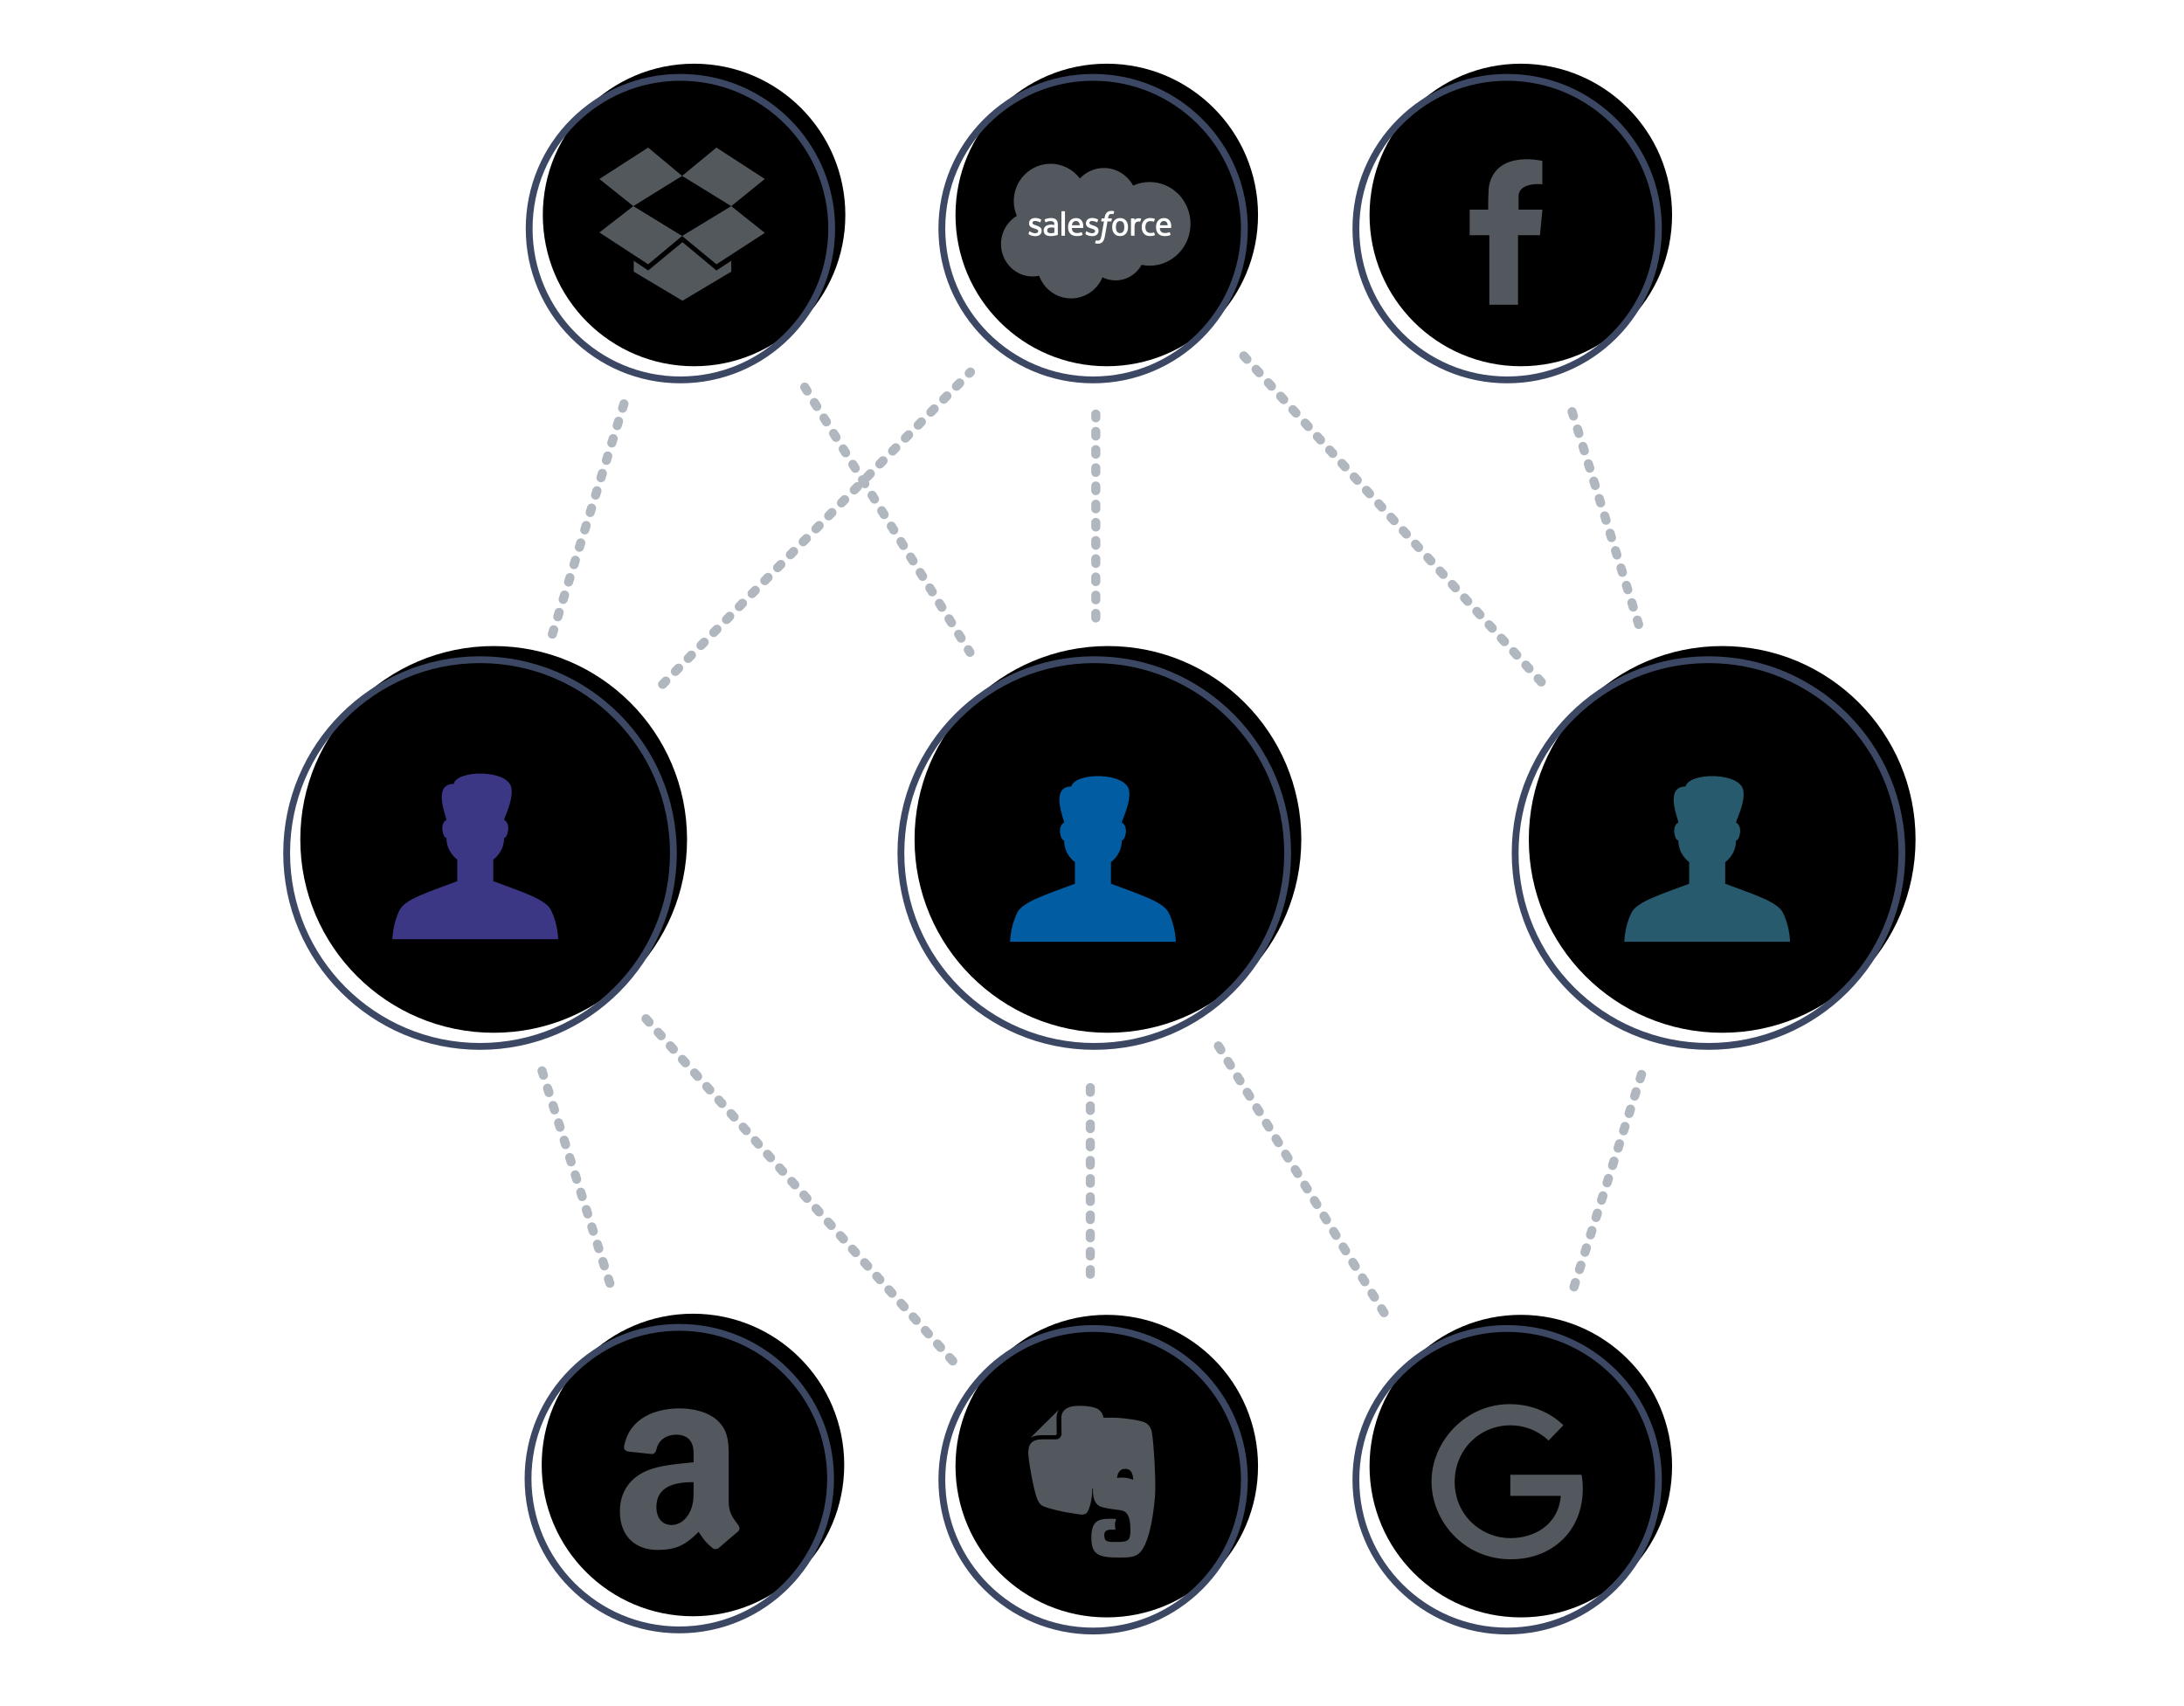 <?xml version="1.0" encoding="UTF-8"?>
<svg width="480px" height="375px" viewBox="0 0 480 375" version="1.1" xmlns="http://www.w3.org/2000/svg" xmlns:xlink="http://www.w3.org/1999/xlink">
    <!-- Generator: Sketch 49.1 (51147) - http://www.bohemiancoding.com/sketch -->
    <title>img-lastpass-enterprise-sharing-1</title>
    <desc>Created with Sketch.</desc>
    <defs>
        <ellipse id="path-1" cx="33.245" cy="33.25" rx="33.245" ry="33.25"></ellipse>
        <filter x="-23.7%" y="-23.7%" width="147.4%" height="147.4%" filterUnits="objectBoundingBox" id="filter-2">
            <feMorphology radius="0.75" operator="dilate" in="SourceAlpha" result="shadowSpreadOuter1"></feMorphology>
            <feOffset dx="0" dy="0" in="shadowSpreadOuter1" result="shadowOffsetOuter1"></feOffset>
            <feGaussianBlur stdDeviation="5" in="shadowOffsetOuter1" result="shadowBlurOuter1"></feGaussianBlur>
            <feComposite in="shadowBlurOuter1" in2="SourceAlpha" operator="out" result="shadowBlurOuter1"></feComposite>
            <feColorMatrix values="0 0 0 0 0   0 0 0 0 0   0 0 0 0 0  0 0 0 0.15 0" type="matrix" in="shadowBlurOuter1"></feColorMatrix>
        </filter>
        <filter x="-18.4%" y="-18.4%" width="136.8%" height="136.8%" filterUnits="objectBoundingBox" id="filter-3">
            <feOffset dx="3" dy="-3" in="SourceAlpha" result="shadowOffsetInner1"></feOffset>
            <feComposite in="shadowOffsetInner1" in2="SourceAlpha" operator="arithmetic" k2="-1" k3="1" result="shadowInnerInner1"></feComposite>
            <feColorMatrix values="0 0 0 0 0.937   0 0 0 0 0.976   0 0 0 0 1  0 0 0 1 0" type="matrix" in="shadowInnerInner1"></feColorMatrix>
        </filter>
        <ellipse id="path-4" cx="33.245" cy="33.25" rx="33.245" ry="33.25"></ellipse>
        <filter x="-23.7%" y="-23.7%" width="147.4%" height="147.4%" filterUnits="objectBoundingBox" id="filter-5">
            <feMorphology radius="0.75" operator="dilate" in="SourceAlpha" result="shadowSpreadOuter1"></feMorphology>
            <feOffset dx="0" dy="0" in="shadowSpreadOuter1" result="shadowOffsetOuter1"></feOffset>
            <feGaussianBlur stdDeviation="5" in="shadowOffsetOuter1" result="shadowBlurOuter1"></feGaussianBlur>
            <feComposite in="shadowBlurOuter1" in2="SourceAlpha" operator="out" result="shadowBlurOuter1"></feComposite>
            <feColorMatrix values="0 0 0 0 0   0 0 0 0 0   0 0 0 0 0  0 0 0 0.15 0" type="matrix" in="shadowBlurOuter1"></feColorMatrix>
        </filter>
        <filter x="-18.4%" y="-18.4%" width="136.8%" height="136.8%" filterUnits="objectBoundingBox" id="filter-6">
            <feOffset dx="3" dy="-3" in="SourceAlpha" result="shadowOffsetInner1"></feOffset>
            <feComposite in="shadowOffsetInner1" in2="SourceAlpha" operator="arithmetic" k2="-1" k3="1" result="shadowInnerInner1"></feComposite>
            <feColorMatrix values="0 0 0 0 0.937   0 0 0 0 0.976   0 0 0 0 1  0 0 0 1 0" type="matrix" in="shadowInnerInner1"></feColorMatrix>
        </filter>
        <ellipse id="path-7" cx="33.298" cy="34" rx="33.245" ry="33.25"></ellipse>
        <filter x="-23.7%" y="-23.7%" width="147.4%" height="147.4%" filterUnits="objectBoundingBox" id="filter-8">
            <feMorphology radius="0.75" operator="dilate" in="SourceAlpha" result="shadowSpreadOuter1"></feMorphology>
            <feOffset dx="0" dy="0" in="shadowSpreadOuter1" result="shadowOffsetOuter1"></feOffset>
            <feGaussianBlur stdDeviation="5" in="shadowOffsetOuter1" result="shadowBlurOuter1"></feGaussianBlur>
            <feComposite in="shadowBlurOuter1" in2="SourceAlpha" operator="out" result="shadowBlurOuter1"></feComposite>
            <feColorMatrix values="0 0 0 0 0   0 0 0 0 0   0 0 0 0 0  0 0 0 0.15 0" type="matrix" in="shadowBlurOuter1"></feColorMatrix>
        </filter>
        <filter x="-18.4%" y="-18.4%" width="136.8%" height="136.8%" filterUnits="objectBoundingBox" id="filter-9">
            <feOffset dx="3" dy="-3" in="SourceAlpha" result="shadowOffsetInner1"></feOffset>
            <feComposite in="shadowOffsetInner1" in2="SourceAlpha" operator="arithmetic" k2="-1" k3="1" result="shadowInnerInner1"></feComposite>
            <feColorMatrix values="0 0 0 0 0.937   0 0 0 0 0.976   0 0 0 0 1  0 0 0 1 0" type="matrix" in="shadowInnerInner1"></feColorMatrix>
        </filter>
        <ellipse id="path-10" cx="33.544" cy="33.25" rx="33.245" ry="33.25"></ellipse>
        <filter x="-23.7%" y="-23.7%" width="147.4%" height="147.4%" filterUnits="objectBoundingBox" id="filter-11">
            <feMorphology radius="0.75" operator="dilate" in="SourceAlpha" result="shadowSpreadOuter1"></feMorphology>
            <feOffset dx="0" dy="0" in="shadowSpreadOuter1" result="shadowOffsetOuter1"></feOffset>
            <feGaussianBlur stdDeviation="5" in="shadowOffsetOuter1" result="shadowBlurOuter1"></feGaussianBlur>
            <feComposite in="shadowBlurOuter1" in2="SourceAlpha" operator="out" result="shadowBlurOuter1"></feComposite>
            <feColorMatrix values="0 0 0 0 0   0 0 0 0 0   0 0 0 0 0  0 0 0 0.15 0" type="matrix" in="shadowBlurOuter1"></feColorMatrix>
        </filter>
        <filter x="-18.4%" y="-18.4%" width="136.8%" height="136.8%" filterUnits="objectBoundingBox" id="filter-12">
            <feOffset dx="3" dy="-3" in="SourceAlpha" result="shadowOffsetInner1"></feOffset>
            <feComposite in="shadowOffsetInner1" in2="SourceAlpha" operator="arithmetic" k2="-1" k3="1" result="shadowInnerInner1"></feComposite>
            <feColorMatrix values="0 0 0 0 0.937   0 0 0 0 0.976   0 0 0 0 1  0 0 0 1 0" type="matrix" in="shadowInnerInner1"></feColorMatrix>
        </filter>
        <ellipse id="path-13" cx="33.245" cy="33.25" rx="33.245" ry="33.25"></ellipse>
        <filter x="-23.7%" y="-23.7%" width="147.4%" height="147.4%" filterUnits="objectBoundingBox" id="filter-14">
            <feMorphology radius="0.75" operator="dilate" in="SourceAlpha" result="shadowSpreadOuter1"></feMorphology>
            <feOffset dx="0" dy="0" in="shadowSpreadOuter1" result="shadowOffsetOuter1"></feOffset>
            <feGaussianBlur stdDeviation="5" in="shadowOffsetOuter1" result="shadowBlurOuter1"></feGaussianBlur>
            <feComposite in="shadowBlurOuter1" in2="SourceAlpha" operator="out" result="shadowBlurOuter1"></feComposite>
            <feColorMatrix values="0 0 0 0 0   0 0 0 0 0   0 0 0 0 0  0 0 0 0.15 0" type="matrix" in="shadowBlurOuter1"></feColorMatrix>
        </filter>
        <filter x="-18.4%" y="-18.4%" width="136.8%" height="136.8%" filterUnits="objectBoundingBox" id="filter-15">
            <feOffset dx="3" dy="-3" in="SourceAlpha" result="shadowOffsetInner1"></feOffset>
            <feComposite in="shadowOffsetInner1" in2="SourceAlpha" operator="arithmetic" k2="-1" k3="1" result="shadowInnerInner1"></feComposite>
            <feColorMatrix values="0 0 0 0 0.937   0 0 0 0 0.976   0 0 0 0 1  0 0 0 1 0" type="matrix" in="shadowInnerInner1"></feColorMatrix>
        </filter>
        <ellipse id="path-16" cx="33.245" cy="33.25" rx="33.245" ry="33.25"></ellipse>
        <filter x="-23.7%" y="-23.7%" width="147.4%" height="147.4%" filterUnits="objectBoundingBox" id="filter-17">
            <feMorphology radius="0.75" operator="dilate" in="SourceAlpha" result="shadowSpreadOuter1"></feMorphology>
            <feOffset dx="0" dy="0" in="shadowSpreadOuter1" result="shadowOffsetOuter1"></feOffset>
            <feGaussianBlur stdDeviation="5" in="shadowOffsetOuter1" result="shadowBlurOuter1"></feGaussianBlur>
            <feComposite in="shadowBlurOuter1" in2="SourceAlpha" operator="out" result="shadowBlurOuter1"></feComposite>
            <feColorMatrix values="0 0 0 0 0   0 0 0 0 0   0 0 0 0 0  0 0 0 0.15 0" type="matrix" in="shadowBlurOuter1"></feColorMatrix>
        </filter>
        <filter x="-18.4%" y="-18.4%" width="136.8%" height="136.8%" filterUnits="objectBoundingBox" id="filter-18">
            <feOffset dx="3" dy="-3" in="SourceAlpha" result="shadowOffsetInner1"></feOffset>
            <feComposite in="shadowOffsetInner1" in2="SourceAlpha" operator="arithmetic" k2="-1" k3="1" result="shadowInnerInner1"></feComposite>
            <feColorMatrix values="0 0 0 0 0.937   0 0 0 0 0.976   0 0 0 0 1  0 0 0 1 0" type="matrix" in="shadowInnerInner1"></feColorMatrix>
        </filter>
        <circle id="path-19" cx="42.5" cy="42.5" r="42.5"></circle>
        <filter x="-18.5%" y="-18.5%" width="137.1%" height="137.1%" filterUnits="objectBoundingBox" id="filter-20">
            <feMorphology radius="0.75" operator="dilate" in="SourceAlpha" result="shadowSpreadOuter1"></feMorphology>
            <feOffset dx="0" dy="0" in="shadowSpreadOuter1" result="shadowOffsetOuter1"></feOffset>
            <feGaussianBlur stdDeviation="5" in="shadowOffsetOuter1" result="shadowBlurOuter1"></feGaussianBlur>
            <feComposite in="shadowBlurOuter1" in2="SourceAlpha" operator="out" result="shadowBlurOuter1"></feComposite>
            <feColorMatrix values="0 0 0 0 0   0 0 0 0 0   0 0 0 0 0  0 0 0 0.15 0" type="matrix" in="shadowBlurOuter1"></feColorMatrix>
        </filter>
        <filter x="-14.4%" y="-14.4%" width="128.8%" height="128.8%" filterUnits="objectBoundingBox" id="filter-21">
            <feOffset dx="3" dy="-3" in="SourceAlpha" result="shadowOffsetInner1"></feOffset>
            <feComposite in="shadowOffsetInner1" in2="SourceAlpha" operator="arithmetic" k2="-1" k3="1" result="shadowInnerInner1"></feComposite>
            <feColorMatrix values="0 0 0 0 0.937   0 0 0 0 0.976   0 0 0 0 1  0 0 0 1 0" type="matrix" in="shadowInnerInner1"></feColorMatrix>
        </filter>
        <circle id="path-22" cx="42.5" cy="42.5" r="42.5"></circle>
        <filter x="-18.5%" y="-18.5%" width="137.1%" height="137.1%" filterUnits="objectBoundingBox" id="filter-23">
            <feMorphology radius="0.75" operator="dilate" in="SourceAlpha" result="shadowSpreadOuter1"></feMorphology>
            <feOffset dx="0" dy="0" in="shadowSpreadOuter1" result="shadowOffsetOuter1"></feOffset>
            <feGaussianBlur stdDeviation="5" in="shadowOffsetOuter1" result="shadowBlurOuter1"></feGaussianBlur>
            <feComposite in="shadowBlurOuter1" in2="SourceAlpha" operator="out" result="shadowBlurOuter1"></feComposite>
            <feColorMatrix values="0 0 0 0 0   0 0 0 0 0   0 0 0 0 0  0 0 0 0.15 0" type="matrix" in="shadowBlurOuter1"></feColorMatrix>
        </filter>
        <filter x="-14.4%" y="-14.4%" width="128.8%" height="128.8%" filterUnits="objectBoundingBox" id="filter-24">
            <feOffset dx="3" dy="-3" in="SourceAlpha" result="shadowOffsetInner1"></feOffset>
            <feComposite in="shadowOffsetInner1" in2="SourceAlpha" operator="arithmetic" k2="-1" k3="1" result="shadowInnerInner1"></feComposite>
            <feColorMatrix values="0 0 0 0 0.937   0 0 0 0 0.976   0 0 0 0 1  0 0 0 1 0" type="matrix" in="shadowInnerInner1"></feColorMatrix>
        </filter>
        <circle id="path-25" cx="42.5" cy="42.5" r="42.5"></circle>
        <filter x="-18.5%" y="-18.5%" width="137.1%" height="137.1%" filterUnits="objectBoundingBox" id="filter-26">
            <feMorphology radius="0.75" operator="dilate" in="SourceAlpha" result="shadowSpreadOuter1"></feMorphology>
            <feOffset dx="0" dy="0" in="shadowSpreadOuter1" result="shadowOffsetOuter1"></feOffset>
            <feGaussianBlur stdDeviation="5" in="shadowOffsetOuter1" result="shadowBlurOuter1"></feGaussianBlur>
            <feComposite in="shadowBlurOuter1" in2="SourceAlpha" operator="out" result="shadowBlurOuter1"></feComposite>
            <feColorMatrix values="0 0 0 0 0   0 0 0 0 0   0 0 0 0 0  0 0 0 0.15 0" type="matrix" in="shadowBlurOuter1"></feColorMatrix>
        </filter>
        <filter x="-14.4%" y="-14.4%" width="128.8%" height="128.8%" filterUnits="objectBoundingBox" id="filter-27">
            <feOffset dx="3" dy="-3" in="SourceAlpha" result="shadowOffsetInner1"></feOffset>
            <feComposite in="shadowOffsetInner1" in2="SourceAlpha" operator="arithmetic" k2="-1" k3="1" result="shadowInnerInner1"></feComposite>
            <feColorMatrix values="0 0 0 0 0.937   0 0 0 0 0.976   0 0 0 0 1  0 0 0 1 0" type="matrix" in="shadowInnerInner1"></feColorMatrix>
        </filter>
    </defs>
    <g id="New-images-for-sitecore-build-20180313" stroke="none" stroke-width="1" fill="none" fill-rule="evenodd">
        <g id="img-lastpass-enterprise-sharing-1" transform="translate(63, 17)">
            <g id="Group-104" transform="translate(53, 274)">
                <g id="Group-28" transform="translate(182, 1)">
                    <g id="Oval-5-Copy-3">
                        <use fill="black" fill-opacity="1" filter="url(#filter-2)" xlink:href="#path-1"></use>
                        <use fill="#FFFFFF" fill-rule="evenodd" xlink:href="#path-1"></use>
                        <use fill="black" fill-opacity="1" filter="url(#filter-3)" xlink:href="#path-1"></use>
                        <use stroke="#3B4763" stroke-width="1.5" xlink:href="#path-1"></use>
                    </g>
                    <path d="M49.585,32.148 L33.941,32.148 L33.941,36.79 L45.036,36.79 C44.488,43.299 39.072,46.075 33.96,46.075 C27.419,46.075 21.711,40.929 21.711,33.717 C21.711,26.691 27.152,21.28 33.974,21.28 C39.237,21.28 42.338,24.635 42.338,24.635 L45.589,21.269 C45.589,21.269 41.417,16.625 33.808,16.625 C24.119,16.625 16.623,24.802 16.623,33.634 C16.623,42.289 23.674,50.728 34.055,50.728 C43.185,50.728 49.868,44.474 49.868,35.226 C49.868,33.274 49.585,32.147 49.585,32.147 L49.585,32.148" id="Fill-32" fill="#767E85" opacity="0.7"></path>
                </g>
                <g id="Group-27" transform="translate(91, 1)">
                    <g id="Oval-5-Copy-4">
                        <use fill="black" fill-opacity="1" filter="url(#filter-5)" xlink:href="#path-4"></use>
                        <use fill="#FFFFFF" fill-rule="evenodd" xlink:href="#path-4"></use>
                        <use fill="black" fill-opacity="1" filter="url(#filter-6)" xlink:href="#path-4"></use>
                        <use stroke="#3B4763" stroke-width="1.5" xlink:href="#path-4"></use>
                    </g>
                    <path d="M39.792,32.774 C39.341,32.759 38.907,32.787 38.503,32.852 C38.616,31.933 38.995,30.806 40.34,30.853 C41.828,30.904 42.036,32.31 42.041,33.261 C41.414,32.982 40.637,32.804 39.792,32.774 M46.154,22.803 C45.905,21.471 45.113,20.816 44.397,20.558 C43.625,20.279 42.059,19.99 40.092,19.758 C38.509,19.572 36.649,19.587 35.525,19.622 C35.39,18.699 34.743,17.855 34.017,17.563 C32.086,16.785 29.101,16.973 28.335,17.188 C27.726,17.358 27.053,17.707 26.677,18.244 C26.426,18.603 26.263,19.063 26.262,19.705 C26.262,20.068 26.272,20.924 26.281,21.685 C26.29,22.448 26.301,23.131 26.301,23.135 C26.3,23.815 25.749,24.368 25.067,24.368 L21.935,24.368 C21.267,24.368 20.756,24.481 20.366,24.657 C19.976,24.835 19.699,25.073 19.489,25.356 C19.071,25.917 18.999,26.61 19,27.317 C19,27.317 19.006,27.894 19.146,29.012 C19.261,29.877 20.2,35.92 21.091,37.758 C21.437,38.473 21.667,38.77 22.346,39.086 C23.859,39.733 27.315,40.453 28.934,40.659 C30.551,40.866 31.565,41.3 32.17,40.033 C32.172,40.03 32.291,39.718 32.455,39.261 C32.98,37.67 33.053,36.259 33.053,35.238 C33.053,35.134 33.206,35.13 33.206,35.238 C33.206,35.959 33.068,38.51 34.996,39.194 C35.757,39.464 37.335,39.704 38.939,39.892 C40.39,40.059 41.442,40.63 41.442,44.349 C41.442,46.612 40.968,46.922 38.481,46.922 C36.466,46.922 35.698,46.974 35.698,45.374 C35.698,44.081 36.977,44.216 37.926,44.216 C38.35,44.216 38.042,43.901 38.042,43.103 C38.042,42.31 38.539,41.851 38.069,41.84 C34.79,41.749 32.86,41.835 32.86,45.935 C32.86,49.656 34.285,50.348 38.939,50.348 C42.589,50.348 43.876,50.229 45.382,45.555 C45.681,44.632 46.402,41.816 46.838,37.09 C47.115,34.101 46.578,25.08 46.154,22.803 M21.788,23.459 L21.79,23.459 L24.922,23.459 C25.101,23.459 25.245,23.313 25.245,23.135 C25.245,23.134 25.208,20.452 25.208,19.706 L25.208,19.697 C25.208,19.084 25.336,18.551 25.56,18.102 L25.667,17.902 C25.655,17.903 25.644,17.909 25.632,17.922 L19.547,23.951 C19.536,23.961 19.528,23.974 19.524,23.987 C19.65,23.925 19.822,23.84 19.846,23.829 C20.377,23.59 21.019,23.459 21.788,23.459" id="Fill-1" fill="#767E85" opacity="0.7"></path>
                </g>
                <g id="Group-99">
                    <g id="Oval-5-Copy-5">
                        <use fill="black" fill-opacity="1" filter="url(#filter-8)" xlink:href="#path-7"></use>
                        <use fill="#FFFFFF" fill-rule="evenodd" xlink:href="#path-7"></use>
                        <use fill="black" fill-opacity="1" filter="url(#filter-9)" xlink:href="#path-7"></use>
                        <use stroke="#3B4763" stroke-width="1.5" xlink:href="#path-7"></use>
                    </g>
                    <path d="M41.986,49.213 C41.622,49.536 41.097,49.558 40.687,49.341 C38.86,47.837 38.533,47.143 37.535,45.712 C34.516,48.757 32.378,49.67 28.469,49.67 C23.838,49.67 20.237,46.841 20.237,41.187 C20.237,36.767 22.656,33.763 26.102,32.289 C29.085,30.993 33.253,30.758 36.442,30.404 L36.442,29.697 C36.442,28.401 36.544,26.87 35.773,25.751 C35.104,24.748 33.818,24.336 32.687,24.336 C30.589,24.336 28.724,25.4 28.267,27.605 C28.171,28.095 27.81,28.58 27.312,28.605 L21.982,28.034 C21.531,27.933 21.03,27.577 21.161,26.897 C22.385,20.496 28.225,18.562 33.459,18.562 C36.133,18.562 39.631,19.27 41.741,21.273 C44.415,23.747 44.158,27.046 44.158,30.64 L44.158,39.121 C44.158,41.671 45.228,42.79 46.234,44.165 C46.585,44.66 46.664,45.249 46.216,45.61 C45.093,46.542 43.097,48.259 41.999,49.225 L41.986,49.213 L41.986,49.213 Z M36.442,35.942 C36.442,38.064 36.493,39.831 35.413,41.716 C34.539,43.249 33.149,44.19 31.606,44.19 C29.498,44.19 28.263,42.598 28.263,40.243 C28.263,35.608 32.464,34.764 36.442,34.764 L36.442,35.942 L36.442,35.942 Z" id="Fill-87" fill="#767E85" opacity="0.7"></path>
                </g>
            </g>
            <g id="Group-106" transform="translate(53, 0)">
                <g id="Group-102">
                    <g id="Oval-5-Copy">
                        <use fill="black" fill-opacity="1" filter="url(#filter-11)" xlink:href="#path-10"></use>
                        <use fill="#FFFFFF" fill-rule="evenodd" xlink:href="#path-10"></use>
                        <use fill="black" fill-opacity="1" filter="url(#filter-12)" xlink:href="#path-10"></use>
                        <use stroke="#3B4763" stroke-width="1.5" xlink:href="#path-10"></use>
                    </g>
                    <g id="Group-3" opacity="0.7" transform="translate(15.734, 15.438)" fill="#767E85">
                        <g id="XMLID_6_">
                            <polygon id="XMLID_11_" points="10.718 0 0 6.903 7.459 12.868 18.177 6.221"></polygon>
                            <polygon id="XMLID_10_" points="0 18.663 10.718 25.651 18.177 19.43 7.459 12.868"></polygon>
                            <polygon id="XMLID_9_" points="18.177 19.43 25.722 25.651 36.354 18.748 28.981 12.868"></polygon>
                            <polygon id="XMLID_8_" points="36.354 6.903 25.722 0 18.177 6.221 28.981 12.868"></polygon>
                            <polygon id="XMLID_7_" points="18.263 20.793 10.718 27.014 7.545 24.884 7.545 27.27 18.263 33.662 28.981 27.27 28.981 24.884 25.722 27.014"></polygon>
                        </g>
                    </g>
                </g>
                <g id="Group-101" transform="translate(91, 0)">
                    <g id="Oval-5-Copy-2">
                        <use fill="black" fill-opacity="1" filter="url(#filter-14)" xlink:href="#path-13"></use>
                        <use fill="#FFFFFF" fill-rule="evenodd" xlink:href="#path-13"></use>
                        <use fill="black" fill-opacity="1" filter="url(#filter-15)" xlink:href="#path-13"></use>
                        <use stroke="#3B4763" stroke-width="1.5" xlink:href="#path-13"></use>
                    </g>
                    <g id="Group" transform="translate(13, 19)" fill-rule="nonzero">
                        <path d="M17.332,26.364 C18.675,27.784 20.545,28.665 22.614,28.665 C25.363,28.665 27.762,27.109 29.039,24.799 C30.149,25.302 31.378,25.582 32.671,25.582 C37.629,25.582 41.649,21.466 41.649,16.389 C41.649,11.311 37.629,7.195 32.671,7.195 C32.065,7.195 31.474,7.256 30.902,7.374 C29.777,5.337 27.633,3.961 25.173,3.961 C24.143,3.961 23.169,4.202 22.301,4.632 C21.161,1.909 18.504,0 15.408,0 C12.183,0 9.435,2.071 8.38,4.976 C7.919,4.876 7.442,4.824 6.952,4.824 C3.112,4.824 0,8.016 0,11.954 C0,14.593 1.398,16.897 3.476,18.13 C3.048,19.129 2.81,20.232 2.81,21.391 C2.81,25.92 6.433,29.591 10.9,29.591 C13.523,29.591 15.854,28.325 17.332,26.364" id="Shape" fill="#767E85" opacity="0.7" transform="translate(20.825, 14.795) scale(-1, 1) rotate(-180) translate(-20.825, -14.795) "></path>
                        <path d="M13.989,10.432 L13.348,10.432 C13.308,10.432 13.28,10.465 13.28,10.506 L13.28,15.735 C13.28,15.776 13.308,15.81 13.348,15.81 L13.989,15.81 C14.029,15.81 14.058,15.776 14.058,15.735 L14.058,10.506 C14.058,10.465 14.029,10.432 13.989,10.432 Z" id="Shape" fill="#FFFFFF" transform="translate(14.113, 13.121) scale(-1, 1) rotate(-180) translate(-14.113, -13.121) "></path>
                        <path d="M6.053,12.453 C6.027,12.383 6.063,12.369 6.071,12.357 C6.149,12.299 6.229,12.258 6.309,12.211 C6.734,11.982 7.135,11.915 7.554,11.915 C8.409,11.915 8.939,12.377 8.939,13.119 L8.939,13.134 C8.939,13.82 8.341,14.07 7.779,14.25 L7.706,14.274 C7.282,14.414 6.917,14.534 6.917,14.817 L6.917,14.832 C6.917,15.074 7.13,15.252 7.461,15.252 C7.829,15.252 8.266,15.128 8.547,14.971 C8.547,14.971 8.629,14.916 8.66,14.998 C8.676,15.041 8.819,15.43 8.834,15.472 C8.85,15.518 8.821,15.552 8.792,15.57 C8.471,15.768 8.027,15.903 7.568,15.903 L7.483,15.903 C6.701,15.903 6.155,15.423 6.155,14.736 L6.155,14.722 C6.155,13.997 6.757,13.763 7.321,13.599 L7.412,13.57 C7.823,13.442 8.177,13.332 8.177,13.038 L8.177,13.024 C8.177,12.755 7.947,12.555 7.576,12.555 C7.432,12.555 6.972,12.558 6.475,12.877 C6.415,12.912 6.38,12.938 6.334,12.966 C6.31,12.982 6.249,13.009 6.222,12.927 L6.053,12.453 L6.053,12.453 Z" id="Shape" fill="#FFFFFF" transform="translate(7.492, 13.909) scale(-1, 1) rotate(-180) translate(-7.492, -13.909) "></path>
                        <path d="M18.561,12.453 C18.535,12.383 18.57,12.369 18.578,12.357 C18.657,12.299 18.736,12.258 18.816,12.211 C19.241,11.982 19.642,11.915 20.062,11.915 C20.916,11.915 21.446,12.377 21.446,13.119 L21.446,13.134 C21.446,13.82 20.848,14.07 20.286,14.25 L20.213,14.274 C19.789,14.414 19.424,14.534 19.424,14.817 L19.424,14.832 C19.424,15.074 19.638,15.252 19.969,15.252 C20.336,15.252 20.773,15.128 21.054,14.971 C21.054,14.971 21.137,14.916 21.167,14.998 C21.184,15.041 21.326,15.43 21.341,15.472 C21.357,15.518 21.328,15.552 21.299,15.57 C20.978,15.768 20.535,15.903 20.075,15.903 L19.99,15.903 C19.208,15.903 18.662,15.423 18.662,14.736 L18.662,14.722 C18.662,13.997 19.264,13.763 19.829,13.599 L19.919,13.57 C20.33,13.442 20.685,13.332 20.685,13.038 L20.685,13.024 C20.685,12.755 20.454,12.555 20.083,12.555 C19.939,12.555 19.479,12.558 18.983,12.877 C18.923,12.912 18.887,12.937 18.842,12.966 C18.826,12.977 18.754,13.005 18.729,12.927 L18.561,12.453 L18.561,12.453 Z" id="Shape" fill="#FFFFFF" transform="translate(19.999, 13.909) scale(-1, 1) rotate(-180) translate(-19.999, -13.909) "></path>
                        <path d="M27.099,13.905 C27.099,13.485 27.022,13.154 26.87,12.92 C26.72,12.689 26.493,12.577 26.176,12.577 C25.858,12.577 25.632,12.689 25.485,12.92 C25.335,13.154 25.259,13.485 25.259,13.905 C25.259,14.324 25.335,14.654 25.485,14.885 C25.632,15.114 25.858,15.225 26.176,15.225 C26.493,15.225 26.72,15.114 26.871,14.885 C27.022,14.654 27.099,14.324 27.099,13.905 M27.812,14.683 C27.742,14.923 27.633,15.135 27.488,15.311 C27.342,15.488 27.158,15.63 26.94,15.734 C26.722,15.837 26.465,15.889 26.176,15.889 C25.886,15.889 25.629,15.837 25.411,15.734 C25.193,15.63 25.009,15.488 24.863,15.311 C24.718,15.134 24.609,14.922 24.538,14.683 C24.469,14.443 24.434,14.182 24.434,13.905 C24.434,13.627 24.469,13.365 24.538,13.126 C24.609,12.887 24.718,12.675 24.864,12.498 C25.009,12.321 25.193,12.179 25.411,12.079 C25.629,11.978 25.886,11.927 26.176,11.927 C26.465,11.927 26.722,11.978 26.94,12.079 C27.158,12.179 27.342,12.321 27.488,12.498 C27.633,12.674 27.742,12.886 27.812,13.126 C27.882,13.366 27.917,13.627 27.917,13.905 C27.917,14.182 27.882,14.443 27.812,14.683" id="Shape" fill="#FFFFFF" transform="translate(26.176, 13.908) scale(-1, 1) rotate(-180) translate(-26.176, -13.908) "></path>
                        <path d="M33.668,12.683 C33.645,12.754 33.578,12.727 33.578,12.727 C33.474,12.687 33.364,12.649 33.246,12.631 C33.127,12.612 32.996,12.602 32.855,12.602 C32.51,12.602 32.236,12.707 32.039,12.913 C31.842,13.119 31.732,13.452 31.733,13.902 C31.734,14.312 31.832,14.62 32.007,14.855 C32.18,15.089 32.445,15.209 32.798,15.209 C33.092,15.209 33.317,15.175 33.552,15.099 C33.552,15.099 33.608,15.075 33.635,15.149 C33.697,15.325 33.743,15.451 33.81,15.644 C33.829,15.699 33.782,15.723 33.766,15.729 C33.673,15.766 33.455,15.826 33.29,15.851 C33.136,15.875 32.955,15.888 32.755,15.888 C32.455,15.888 32.188,15.836 31.96,15.732 C31.732,15.629 31.539,15.487 31.385,15.31 C31.232,15.133 31.116,14.921 31.038,14.681 C30.961,14.442 30.922,14.18 30.922,13.902 C30.922,13.302 31.082,12.816 31.397,12.461 C31.712,12.104 32.186,11.923 32.805,11.923 C33.17,11.923 33.545,11.998 33.814,12.106 C33.814,12.106 33.866,12.131 33.843,12.192 L33.668,12.683 L33.668,12.683 Z" id="Shape" fill="#FFFFFF" transform="translate(32.386, 13.905) scale(-1, 1) rotate(-180) translate(-32.386, -13.905) "></path>
                        <path d="M34.916,14.308 C34.95,14.541 35.014,14.735 35.111,14.886 C35.259,15.115 35.485,15.241 35.801,15.241 C36.118,15.241 36.328,15.115 36.478,14.886 C36.577,14.735 36.621,14.532 36.638,14.308 L34.916,14.308 L34.916,14.308 Z M37.317,14.82 C37.257,15.052 37.107,15.286 37.008,15.393 C36.853,15.563 36.701,15.682 36.55,15.748 C36.353,15.834 36.117,15.89 35.858,15.89 C35.557,15.89 35.283,15.839 35.062,15.733 C34.839,15.627 34.652,15.483 34.506,15.302 C34.359,15.123 34.249,14.909 34.179,14.667 C34.108,14.425 34.073,14.162 34.073,13.884 C34.073,13.602 34.109,13.339 34.182,13.102 C34.256,12.863 34.373,12.653 34.532,12.479 C34.691,12.304 34.895,12.167 35.139,12.071 C35.382,11.976 35.677,11.926 36.016,11.927 C36.713,11.929 37.08,12.087 37.231,12.172 C37.258,12.187 37.283,12.214 37.251,12.29 L37.094,12.738 C37.07,12.805 37.003,12.78 37.003,12.78 C36.83,12.715 36.585,12.598 36.012,12.6 C35.638,12.6 35.36,12.712 35.186,12.888 C35.008,13.067 34.92,13.331 34.905,13.703 L37.319,13.701 C37.319,13.701 37.383,13.702 37.389,13.764 C37.391,13.791 37.472,14.268 37.317,14.82 L37.317,14.82 Z" id="Shape" fill="#FFFFFF" transform="translate(35.742, 13.909) scale(-1, 1) rotate(-180) translate(-35.742, -13.909) "></path>
                        <path d="M15.583,14.308 C15.617,14.541 15.68,14.735 15.778,14.886 C15.925,15.115 16.151,15.241 16.468,15.241 C16.785,15.241 16.994,15.115 17.145,14.886 C17.244,14.735 17.287,14.532 17.304,14.308 L15.583,14.308 L15.583,14.308 Z M17.983,14.82 C17.923,15.052 17.773,15.286 17.675,15.393 C17.519,15.563 17.367,15.682 17.217,15.748 C17.02,15.834 16.783,15.89 16.525,15.89 C16.224,15.89 15.95,15.839 15.728,15.733 C15.505,15.627 15.319,15.483 15.172,15.302 C15.025,15.123 14.915,14.909 14.845,14.667 C14.775,14.425 14.739,14.162 14.739,13.884 C14.739,13.602 14.776,13.339 14.849,13.102 C14.922,12.863 15.04,12.653 15.199,12.479 C15.357,12.304 15.561,12.167 15.806,12.071 C16.048,11.976 16.343,11.926 16.682,11.927 C17.379,11.929 17.746,12.087 17.898,12.172 C17.924,12.187 17.95,12.214 17.918,12.29 L17.761,12.738 C17.736,12.805 17.669,12.78 17.669,12.78 C17.497,12.715 17.252,12.598 16.678,12.6 C16.304,12.6 16.026,12.712 15.853,12.888 C15.674,13.067 15.587,13.331 15.571,13.703 L17.985,13.701 C17.985,13.701 18.049,13.702 18.055,13.764 C18.058,13.791 18.138,14.268 17.983,14.82 L17.983,14.82 Z" id="Shape" fill="#FFFFFF" transform="translate(16.409, 13.909) scale(-1, 1) rotate(-180) translate(-16.409, -13.909) "></path>
                        <path d="M10.364,12.699 C10.27,12.775 10.257,12.794 10.225,12.844 C10.178,12.919 10.153,13.026 10.153,13.162 C10.153,13.378 10.223,13.533 10.369,13.637 C10.367,13.636 10.576,13.821 11.069,13.814 C11.415,13.809 11.724,13.757 11.724,13.757 L11.724,12.643 L11.724,12.643 C11.724,12.643 11.418,12.576 11.072,12.555 C10.581,12.525 10.363,12.699 10.364,12.699 M11.325,14.42 C11.227,14.428 11.1,14.432 10.948,14.432 C10.741,14.432 10.541,14.405 10.354,14.354 C10.165,14.303 9.995,14.223 9.849,14.117 C9.703,14.01 9.585,13.874 9.499,13.713 C9.414,13.551 9.371,13.361 9.371,13.148 C9.371,12.931 9.407,12.743 9.481,12.588 C9.555,12.434 9.661,12.305 9.796,12.205 C9.93,12.106 10.096,12.033 10.288,11.989 C10.477,11.945 10.692,11.923 10.927,11.923 C11.174,11.923 11.421,11.943 11.66,11.985 C11.897,12.026 12.188,12.086 12.268,12.104 C12.348,12.123 12.437,12.148 12.437,12.148 C12.497,12.163 12.493,12.228 12.493,12.228 L12.491,14.469 C12.491,14.961 12.362,15.325 12.108,15.551 C11.854,15.776 11.481,15.89 10.999,15.89 C10.818,15.89 10.526,15.864 10.352,15.829 C10.352,15.829 9.825,15.725 9.607,15.553 C9.607,15.553 9.56,15.523 9.586,15.456 L9.757,14.989 C9.778,14.929 9.836,14.95 9.836,14.95 C9.836,14.95 9.854,14.957 9.876,14.97 C10.34,15.226 10.927,15.218 10.927,15.218 C11.189,15.218 11.389,15.165 11.524,15.06 C11.656,14.958 11.723,14.803 11.723,14.476 L11.723,14.373 C11.515,14.403 11.325,14.42 11.325,14.42" id="Shape" fill="#FFFFFF" transform="translate(10.932, 13.906) scale(-1, 1) rotate(-180) translate(-10.932, -13.906) "></path>
                        <path d="M30.796,15.648 C30.814,15.703 30.776,15.73 30.76,15.736 C30.719,15.752 30.514,15.796 30.355,15.806 C30.052,15.825 29.883,15.773 29.733,15.704 C29.583,15.636 29.417,15.525 29.325,15.399 L29.325,15.697 C29.325,15.739 29.296,15.772 29.255,15.772 L28.636,15.772 C28.596,15.772 28.567,15.739 28.567,15.697 L28.567,12.042 C28.567,12.001 28.6,11.968 28.641,11.968 L29.275,11.968 C29.315,11.968 29.348,12.001 29.348,12.042 L29.348,13.868 C29.348,14.113 29.374,14.358 29.428,14.511 C29.48,14.663 29.551,14.785 29.639,14.872 C29.727,14.959 29.828,15.02 29.937,15.054 C30.05,15.089 30.174,15.1 30.261,15.1 C30.388,15.1 30.527,15.067 30.527,15.067 C30.573,15.062 30.599,15.091 30.614,15.133 C30.656,15.245 30.773,15.581 30.796,15.648" id="Shape" fill="#FFFFFF" transform="translate(29.684, 13.889) scale(-1, 1) rotate(-180) translate(-29.684, -13.889) "></path>
                        <path d="M24.843,17.483 C24.766,17.507 24.696,17.523 24.604,17.541 C24.512,17.558 24.401,17.566 24.276,17.566 C23.839,17.566 23.495,17.441 23.254,17.194 C23.014,16.948 22.85,16.574 22.769,16.082 L22.739,15.917 L22.191,15.917 C22.191,15.917 22.124,15.919 22.11,15.846 L22.02,15.336 C22.014,15.287 22.035,15.257 22.099,15.257 L22.632,15.257 L22.091,12.19 C22.049,11.943 22,11.74 21.946,11.586 C21.893,11.434 21.842,11.32 21.778,11.237 C21.716,11.158 21.658,11.099 21.557,11.065 C21.474,11.036 21.378,11.023 21.273,11.023 C21.215,11.023 21.137,11.033 21.079,11.045 C21.022,11.056 20.992,11.069 20.949,11.087 C20.949,11.087 20.887,11.112 20.862,11.048 C20.842,10.996 20.7,10.599 20.682,10.55 C20.666,10.501 20.69,10.464 20.72,10.452 C20.791,10.427 20.844,10.41 20.941,10.386 C21.075,10.355 21.188,10.353 21.294,10.353 C21.516,10.353 21.719,10.385 21.887,10.446 C22.055,10.508 22.203,10.616 22.333,10.762 C22.474,10.919 22.562,11.084 22.646,11.31 C22.73,11.533 22.802,11.81 22.859,12.133 L23.403,15.257 L24.198,15.257 C24.198,15.257 24.265,15.254 24.278,15.328 L24.369,15.838 C24.375,15.887 24.354,15.917 24.29,15.917 L23.518,15.917 C23.522,15.934 23.557,16.21 23.645,16.469 C23.683,16.58 23.755,16.669 23.815,16.731 C23.874,16.791 23.942,16.834 24.017,16.859 C24.093,16.884 24.181,16.896 24.276,16.896 C24.348,16.896 24.42,16.887 24.474,16.876 C24.549,16.86 24.578,16.851 24.598,16.845 C24.677,16.821 24.687,16.845 24.703,16.883 L24.887,17.398 C24.906,17.453 24.859,17.476 24.843,17.483" id="Shape" fill="#FFFFFF" transform="translate(22.784, 13.959) scale(-1, 1) rotate(-180) translate(-22.784, -13.959) "></path>
                    </g>
                </g>
                <g id="Group-100" transform="translate(182, 0)">
                    <g id="Oval-5">
                        <use fill="black" fill-opacity="1" filter="url(#filter-17)" xlink:href="#path-16"></use>
                        <use fill="#FFFFFF" fill-rule="evenodd" xlink:href="#path-16"></use>
                        <use fill="black" fill-opacity="1" filter="url(#filter-18)" xlink:href="#path-16"></use>
                        <use stroke="#3B4763" stroke-width="1.5" xlink:href="#path-16"></use>
                    </g>
                    <path d="M40.452,29.079 L35.749,29.079 L35.749,25.92 C36.093,22.935 40.975,23.501 40.975,23.501 L40.976,23.297 L40.975,23.274 L40.975,18.37 L40.974,18.37 L40.974,18.368 L40.971,18.368 C40.803,18.329 31.259,16.04 29.364,23.378 C29.364,23.379 29.364,23.382 29.362,23.384 C29.358,23.4 29.352,23.416 29.349,23.432 C29.051,24.35 29.071,28.551 29.075,29.079 L25,29.079 L25,34.698 L29.328,34.698 L29.328,49.981 L35.63,49.981 L35.63,34.698 L40.45,34.698 L40.993,29.079 L40.452,29.079" id="Fill-16" fill="#767E85" opacity="0.7"></path>
                </g>
            </g>
            <g id="Group-105" transform="translate(0, 128)">
                <g id="Group-98">
                    <g id="Oval-5-Copy-7">
                        <use fill="black" fill-opacity="1" filter="url(#filter-20)" xlink:href="#path-19"></use>
                        <use fill="#FFFFFF" fill-rule="evenodd" xlink:href="#path-19"></use>
                        <use fill="black" fill-opacity="1" filter="url(#filter-21)" xlink:href="#path-19"></use>
                        <use stroke="#3B4763" stroke-width="1.5" xlink:href="#path-19"></use>
                    </g>
                    <g id="Group-19-Copy" transform="translate(23.248, 23.438)" fill="#3B3785">
                        <path d="M18.208,38 L36.417,38 C36.417,38 36.417,34.743 34.833,31.576 C33.652,29.216 28.5,27.618 22.167,25.243 L22.167,20.493 C22.167,20.493 24.542,18.91 24.542,15.743 C25.333,15.743 26.125,12.576 24.542,11.785 C24.542,11.314 26.662,7.35 26.125,4.659 C25.333,0.701 14.25,0.701 13.458,3.868 C8.708,3.868 11.875,11.142 11.875,11.785 C10.292,12.576 11.083,15.743 11.875,15.743 C11.875,18.91 14.25,20.493 14.25,20.493 L14.25,25.243 C7.917,27.618 2.763,29.216 1.583,31.576 C0,34.743 0,38 0,38 L18.208,38 Z" id="Page-1"></path>
                    </g>
                </g>
                <g id="Group-25" transform="translate(270, 0)">
                    <g id="Oval-5-Copy-6">
                        <use fill="black" fill-opacity="1" filter="url(#filter-23)" xlink:href="#path-22"></use>
                        <use fill="#FFFFFF" fill-rule="evenodd" xlink:href="#path-22"></use>
                        <use fill="black" fill-opacity="1" filter="url(#filter-24)" xlink:href="#path-22"></use>
                        <use stroke="#3B4763" stroke-width="1.5" xlink:href="#path-22"></use>
                    </g>
                    <path d="M42.208,62 L60.417,62 C60.417,62 60.417,58.743 58.833,55.576 C57.652,53.216 52.5,51.618 46.167,49.243 L46.167,44.493 C46.167,44.493 48.542,42.91 48.542,39.743 C49.333,39.743 50.125,36.576 48.542,35.785 C48.542,35.314 50.662,31.35 50.125,28.659 C49.333,24.701 38.25,24.701 37.458,27.868 C32.708,27.868 35.875,35.142 35.875,35.785 C34.292,36.576 35.083,39.743 35.875,39.743 C35.875,42.91 38.25,44.493 38.25,44.493 L38.25,49.243 C31.917,51.618 26.763,53.216 25.583,55.576 C24,58.743 24,62 24,62 L42.208,62 Z" id="Page-1" fill="#285A6E"></path>
                </g>
                <g id="Group-22" transform="translate(135, 0)">
                    <g id="Group-24">
                        <g id="Group-103">
                            <g id="Oval-4">
                                <use fill="black" fill-opacity="1" filter="url(#filter-26)" xlink:href="#path-25"></use>
                                <use fill="#FFFFFF" fill-rule="evenodd" xlink:href="#path-25"></use>
                                <use fill="black" fill-opacity="1" filter="url(#filter-27)" xlink:href="#path-25"></use>
                                <use stroke="#3B4763" stroke-width="1.5" xlink:href="#path-25"></use>
                            </g>
                            <path d="M42.208,62 L60.417,62 C60.417,62 60.417,58.743 58.833,55.576 C57.652,53.216 52.5,51.618 46.167,49.243 L46.167,44.493 C46.167,44.493 48.542,42.91 48.542,39.743 C49.333,39.743 50.125,36.576 48.542,35.785 C48.542,35.314 50.662,31.35 50.125,28.659 C49.333,24.701 38.25,24.701 37.458,27.868 C32.708,27.868 35.875,35.142 35.875,35.785 C34.292,36.576 35.083,39.743 35.875,39.743 C35.875,42.91 38.25,44.493 38.25,44.493 L38.25,49.243 C31.917,51.618 26.763,53.216 25.583,55.576 C24,58.743 24,62 24,62 L42.208,62 Z" id="Page-1" fill="#025CA2"></path>
                        </g>
                    </g>
                </g>
            </g>
            <path d="M59.359,122.68 C59.195,123.207 58.634,123.502 58.107,123.338 C57.579,123.174 57.285,122.614 57.449,122.086 L57.745,121.131 C57.909,120.604 58.47,120.309 58.997,120.473 C59.525,120.637 59.819,121.197 59.655,121.725 L59.359,122.68 Z M60.546,118.86 C60.382,119.387 59.821,119.682 59.294,119.518 C58.767,119.354 58.472,118.794 58.636,118.266 L58.933,117.312 C59.097,116.784 59.657,116.489 60.184,116.653 C60.712,116.817 61.006,117.378 60.842,117.905 L60.546,118.86 Z M61.733,115.04 C61.569,115.568 61.009,115.862 60.481,115.698 C59.954,115.534 59.659,114.974 59.823,114.447 L60.12,113.492 C60.284,112.964 60.844,112.67 61.371,112.834 C61.899,112.997 62.194,113.558 62.03,114.085 L61.733,115.04 Z M62.92,111.22 C62.756,111.748 62.196,112.043 61.668,111.879 C61.141,111.715 60.846,111.154 61.01,110.627 L61.307,109.672 C61.471,109.145 62.031,108.85 62.559,109.014 C63.086,109.178 63.381,109.738 63.217,110.265 L62.92,111.22 Z M64.107,107.401 C63.943,107.928 63.383,108.223 62.855,108.059 C62.328,107.895 62.033,107.335 62.197,106.807 L62.494,105.852 C62.658,105.325 63.218,105.03 63.746,105.194 C64.273,105.358 64.568,105.918 64.404,106.446 L64.107,107.401 Z M65.294,103.581 C65.13,104.108 64.57,104.403 64.042,104.239 C63.515,104.075 63.22,103.515 63.384,102.987 L63.681,102.032 C63.845,101.505 64.405,101.21 64.933,101.374 C65.46,101.538 65.755,102.099 65.591,102.626 L65.294,103.581 Z M66.481,99.761 C66.317,100.288 65.757,100.583 65.23,100.419 C64.702,100.255 64.407,99.695 64.571,99.168 L64.868,98.213 C65.032,97.685 65.592,97.391 66.12,97.554 C66.647,97.718 66.942,98.279 66.778,98.806 L66.481,99.761 Z M67.668,95.941 C67.504,96.469 66.944,96.763 66.417,96.599 C65.889,96.436 65.595,95.875 65.758,95.348 L66.055,94.393 C66.219,93.865 66.78,93.571 67.307,93.735 C67.834,93.899 68.129,94.459 67.965,94.986 L67.668,95.941 Z M68.855,92.122 C68.692,92.649 68.131,92.944 67.604,92.78 C67.076,92.616 66.782,92.055 66.946,91.528 L67.242,90.573 C67.406,90.046 67.967,89.751 68.494,89.915 C69.021,90.079 69.316,90.639 69.152,91.167 L68.855,92.122 Z M70.043,88.302 C69.879,88.829 69.318,89.124 68.791,88.96 C68.263,88.796 67.969,88.236 68.133,87.708 L68.429,86.753 C68.593,86.226 69.154,85.931 69.681,86.095 C70.209,86.259 70.503,86.819 70.339,87.347 L70.043,88.302 Z M71.23,84.482 C71.066,85.009 70.505,85.304 69.978,85.14 C69.451,84.976 69.156,84.416 69.32,83.888 L69.617,82.933 C69.78,82.406 70.341,82.111 70.868,82.275 C71.396,82.439 71.69,83 71.526,83.527 L71.23,84.482 Z M72.417,80.662 C72.253,81.19 71.692,81.484 71.165,81.32 C70.638,81.156 70.343,80.596 70.507,80.069 L70.804,79.114 C70.968,78.586 71.528,78.292 72.055,78.455 C72.583,78.619 72.877,79.18 72.714,79.707 L72.417,80.662 Z M73.604,76.842 C73.44,77.37 72.88,77.664 72.352,77.501 C71.825,77.337 71.53,76.776 71.694,76.249 L71.991,75.294 C72.155,74.766 72.715,74.472 73.242,74.636 C73.77,74.8 74.065,75.36 73.901,75.887 L73.604,76.842 Z M74.791,73.023 C74.627,73.55 74.067,73.845 73.539,73.681 C73.012,73.517 72.717,72.956 72.881,72.429 L73.178,71.474 C73.342,70.947 73.902,70.652 74.43,70.816 C74.957,70.98 75.252,71.54 75.088,72.068 L74.791,73.023 Z M83.347,134.118 C82.959,134.511 82.326,134.516 81.933,134.128 C81.539,133.741 81.535,133.107 81.923,132.714 L82.625,132.002 C83.012,131.609 83.645,131.604 84.039,131.992 C84.432,132.379 84.437,133.012 84.049,133.406 L83.347,134.118 Z M86.155,131.269 C85.767,131.663 85.134,131.667 84.741,131.279 C84.347,130.892 84.343,130.259 84.73,129.865 L85.432,129.153 C85.82,128.76 86.453,128.755 86.847,129.143 C87.24,129.531 87.245,130.164 86.857,130.557 L86.155,131.269 Z M88.963,128.42 C88.575,128.814 87.942,128.818 87.549,128.431 C87.155,128.043 87.151,127.41 87.538,127.016 L88.24,126.304 C88.628,125.911 89.261,125.906 89.655,126.294 C90.048,126.682 90.052,127.315 89.665,127.708 L88.963,128.42 Z M91.771,125.572 C91.383,125.965 90.75,125.97 90.357,125.582 C89.963,125.194 89.959,124.561 90.346,124.168 L91.048,123.455 C91.436,123.062 92.069,123.058 92.462,123.445 C92.856,123.833 92.86,124.466 92.473,124.859 L91.771,125.572 Z M94.579,122.723 C94.191,123.116 93.558,123.121 93.164,122.733 C92.771,122.345 92.767,121.712 93.154,121.319 L93.856,120.607 C94.244,120.213 94.877,120.209 95.27,120.596 C95.664,120.984 95.668,121.617 95.281,122.011 L94.579,122.723 Z M97.387,119.874 C96.999,120.267 96.366,120.272 95.972,119.884 C95.579,119.497 95.574,118.863 95.962,118.47 L96.664,117.758 C97.052,117.365 97.685,117.36 98.078,117.748 C98.472,118.135 98.476,118.769 98.089,119.162 L97.387,119.874 Z M100.194,117.025 C99.807,117.419 99.174,117.423 98.78,117.035 C98.387,116.648 98.382,116.015 98.77,115.621 L99.472,114.909 C99.86,114.516 100.493,114.511 100.886,114.899 C101.28,115.287 101.284,115.92 100.896,116.313 L100.194,117.025 Z M103.002,114.176 C102.615,114.57 101.982,114.574 101.588,114.187 C101.195,113.799 101.19,113.166 101.578,112.772 L102.28,112.06 C102.668,111.667 103.301,111.662 103.694,112.05 C104.087,112.438 104.092,113.071 103.704,113.464 L103.002,114.176 Z M105.81,111.328 C105.423,111.721 104.789,111.726 104.396,111.338 C104.003,110.95 103.998,110.317 104.386,109.924 L105.088,109.212 C105.476,108.818 106.109,108.814 106.502,109.201 C106.895,109.589 106.9,110.222 106.512,110.615 L105.81,111.328 Z M108.618,108.479 C108.231,108.872 107.597,108.877 107.204,108.489 C106.811,108.101 106.806,107.468 107.194,107.075 L107.896,106.363 C108.283,105.969 108.917,105.965 109.31,106.352 C109.703,106.74 109.708,107.373 109.32,107.767 L108.618,108.479 Z M111.426,105.63 C111.038,106.023 110.405,106.028 110.012,105.64 C109.619,105.253 109.614,104.619 110.002,104.226 L110.704,103.514 C111.091,103.121 111.725,103.116 112.118,103.504 C112.511,103.891 112.516,104.525 112.128,104.918 L111.426,105.63 Z M114.234,102.781 C113.846,103.175 113.213,103.179 112.82,102.792 C112.427,102.404 112.422,101.771 112.81,101.377 L113.512,100.665 C113.899,100.272 114.532,100.267 114.926,100.655 C115.319,101.043 115.324,101.676 114.936,102.069 L114.234,102.781 Z M117.042,99.932 C116.654,100.326 116.021,100.33 115.628,99.943 C115.234,99.555 115.23,98.922 115.618,98.529 L116.32,97.816 C116.707,97.423 117.34,97.418 117.734,97.806 C118.127,98.194 118.132,98.827 117.744,99.22 L117.042,99.932 Z M119.85,97.084 C119.462,97.477 118.829,97.482 118.436,97.094 C118.042,96.706 118.038,96.073 118.425,95.68 L119.127,94.968 C119.515,94.574 120.148,94.57 120.542,94.957 C120.935,95.345 120.94,95.978 120.552,96.372 L119.85,97.084 Z M122.658,94.235 C122.27,94.628 121.637,94.633 121.244,94.245 C120.85,93.857 120.846,93.224 121.233,92.831 L121.935,92.119 C122.323,91.725 122.956,91.721 123.35,92.109 C123.743,92.496 123.747,93.129 123.36,93.523 L122.658,94.235 Z M125.466,91.386 C125.078,91.779 124.445,91.784 124.052,91.396 C123.658,91.009 123.654,90.376 124.041,89.982 L124.743,89.27 C125.131,88.877 125.764,88.872 126.157,89.26 C126.551,89.647 126.555,90.281 126.168,90.674 L125.466,91.386 Z M128.274,88.537 C127.886,88.931 127.253,88.935 126.859,88.548 C126.466,88.16 126.462,87.527 126.849,87.133 L127.551,86.421 C127.939,86.028 128.572,86.023 128.965,86.411 C129.359,86.799 129.363,87.432 128.976,87.825 L128.274,88.537 Z M131.082,85.689 C130.694,86.082 130.061,86.086 129.667,85.699 C129.274,85.311 129.269,84.678 129.657,84.285 L130.359,83.572 C130.747,83.179 131.38,83.174 131.773,83.562 C132.167,83.95 132.171,84.583 131.784,84.976 L131.082,85.689 Z M133.889,82.84 C133.502,83.233 132.869,83.238 132.475,82.85 C132.082,82.462 132.077,81.829 132.465,81.436 L133.167,80.724 C133.555,80.33 134.188,80.326 134.581,80.713 C134.975,81.101 134.979,81.734 134.591,82.128 L133.889,82.84 Z M136.697,79.991 C136.31,80.384 135.677,80.389 135.283,80.001 C134.89,79.613 134.885,78.98 135.273,78.587 L135.975,77.875 C136.363,77.481 136.996,77.477 137.389,77.865 C137.782,78.252 137.787,78.885 137.399,79.279 L136.697,79.991 Z M139.505,77.142 C139.118,77.536 138.484,77.54 138.091,77.152 C137.698,76.765 137.693,76.132 138.081,75.738 L138.783,75.026 C139.171,74.633 139.804,74.628 140.197,75.016 C140.59,75.403 140.595,76.037 140.207,76.43 L139.505,77.142 Z M142.313,74.293 C141.925,74.687 141.292,74.691 140.899,74.304 C140.506,73.916 140.501,73.283 140.889,72.889 L141.591,72.177 C141.978,71.784 142.612,71.779 143.005,72.167 C143.398,72.555 143.403,73.188 143.015,73.581 L142.313,74.293 Z M145.121,71.445 C144.733,71.838 144.1,71.842 143.707,71.455 C143.314,71.067 143.309,70.434 143.697,70.041 L144.399,69.328 C144.786,68.935 145.42,68.931 145.813,69.318 C146.206,69.706 146.211,70.339 145.823,70.732 L145.121,71.445 Z M147.929,68.596 C147.541,68.989 146.908,68.994 146.515,68.606 C146.121,68.218 146.117,67.585 146.505,67.192 L147.207,66.48 C147.594,66.086 148.227,66.082 148.621,66.469 C149.014,66.857 149.019,67.49 148.631,67.884 L147.929,68.596 Z M150.737,65.747 C150.349,66.14 149.716,66.145 149.323,65.757 C148.929,65.37 148.925,64.736 149.313,64.343 L149.574,64.077 C149.962,63.684 150.595,63.679 150.989,64.067 C151.382,64.455 151.387,65.088 150.999,65.481 L150.737,65.747 Z M113.018,68.619 C112.726,68.15 112.87,67.533 113.339,67.241 C113.807,66.949 114.424,67.092 114.716,67.561 L115.245,68.41 C115.537,68.879 115.393,69.495 114.925,69.787 C114.456,70.079 113.839,69.936 113.547,69.467 L113.018,68.619 Z M115.133,72.014 C114.841,71.545 114.984,70.928 115.453,70.636 C115.922,70.344 116.539,70.488 116.831,70.956 L117.359,71.805 C117.651,72.274 117.508,72.891 117.039,73.183 C116.571,73.475 115.954,73.331 115.662,72.863 L115.133,72.014 Z M117.248,75.409 C116.956,74.94 117.099,74.324 117.568,74.032 C118.037,73.74 118.654,73.883 118.945,74.352 L119.474,75.201 C119.766,75.669 119.623,76.286 119.154,76.578 C118.685,76.87 118.069,76.727 117.777,76.258 L117.248,75.409 Z M119.363,78.804 C119.071,78.336 119.214,77.719 119.683,77.427 C120.152,77.135 120.768,77.278 121.06,77.747 L121.589,78.596 C121.881,79.065 121.738,79.681 121.269,79.973 C120.8,80.265 120.183,80.122 119.891,79.653 L119.363,78.804 Z M121.477,82.2 C121.185,81.731 121.329,81.114 121.797,80.822 C122.266,80.53 122.883,80.673 123.175,81.142 L123.704,81.991 C123.996,82.46 123.852,83.077 123.384,83.369 C122.915,83.661 122.298,83.517 122.006,83.048 L121.477,82.2 Z M123.592,85.595 C123.3,85.126 123.443,84.509 123.912,84.217 C124.381,83.925 124.998,84.069 125.29,84.538 L125.818,85.386 C126.11,85.855 125.967,86.472 125.498,86.764 C125.03,87.056 124.413,86.912 124.121,86.444 L123.592,85.595 Z M125.707,88.99 C125.415,88.521 125.558,87.905 126.027,87.613 C126.496,87.321 127.112,87.464 127.404,87.933 L127.933,88.782 C128.225,89.25 128.082,89.867 127.613,90.159 C127.144,90.451 126.528,90.308 126.236,89.839 L125.707,88.99 Z M127.822,92.385 C127.53,91.917 127.673,91.3 128.142,91.008 C128.611,90.716 129.227,90.859 129.519,91.328 L130.048,92.177 C130.34,92.646 130.197,93.262 129.728,93.554 C129.259,93.846 128.642,93.703 128.35,93.234 L127.822,92.385 Z M129.936,95.781 C129.644,95.312 129.788,94.695 130.256,94.403 C130.725,94.111 131.342,94.255 131.634,94.723 L132.163,95.572 C132.455,96.041 132.311,96.658 131.843,96.95 C131.374,97.242 130.757,97.098 130.465,96.629 L129.936,95.781 Z M132.051,99.176 C131.759,98.707 131.902,98.09 132.371,97.798 C132.84,97.506 133.457,97.65 133.749,98.119 L134.277,98.967 C134.569,99.436 134.426,100.053 133.957,100.345 C133.488,100.637 132.872,100.494 132.58,100.025 L132.051,99.176 Z M134.166,102.571 C133.874,102.102 134.017,101.486 134.486,101.194 C134.955,100.902 135.571,101.045 135.863,101.514 L136.392,102.363 C136.684,102.831 136.541,103.448 136.072,103.74 C135.603,104.032 134.987,103.889 134.695,103.42 L134.166,102.571 Z M136.281,105.966 C135.989,105.498 136.132,104.881 136.601,104.589 C137.069,104.297 137.686,104.44 137.978,104.909 L138.507,105.758 C138.799,106.227 138.656,106.843 138.187,107.135 C137.718,107.427 137.101,107.284 136.809,106.815 L136.281,105.966 Z M138.395,109.362 C138.103,108.893 138.247,108.276 138.715,107.984 C139.184,107.692 139.801,107.836 140.093,108.304 L140.622,109.153 C140.914,109.622 140.77,110.239 140.302,110.531 C139.833,110.823 139.216,110.679 138.924,110.211 L138.395,109.362 Z M140.51,112.757 C140.218,112.288 140.361,111.672 140.83,111.38 C141.299,111.088 141.916,111.231 142.208,111.7 L142.736,112.548 C143.028,113.017 142.885,113.634 142.416,113.926 C141.947,114.218 141.331,114.075 141.039,113.606 L140.51,112.757 Z M142.625,116.152 C142.333,115.684 142.476,115.067 142.945,114.775 C143.414,114.483 144.03,114.626 144.322,115.095 L144.851,115.944 C145.143,116.413 145,117.029 144.531,117.321 C144.062,117.613 143.445,117.47 143.154,117.001 L142.625,116.152 Z M144.74,119.548 C144.448,119.079 144.591,118.462 145.06,118.17 C145.528,117.878 146.145,118.021 146.437,118.49 L146.966,119.339 C147.258,119.808 147.115,120.425 146.646,120.717 C146.177,121.008 145.56,120.865 145.268,120.396 L144.74,119.548 Z M146.854,122.943 C146.562,122.474 146.706,121.857 147.174,121.565 C147.643,121.273 148.26,121.417 148.552,121.885 L149.081,122.734 C149.373,123.203 149.229,123.82 148.76,124.112 C148.292,124.404 147.675,124.26 147.383,123.792 L146.854,122.943 Z M148.969,126.338 C148.677,125.869 148.82,125.253 149.289,124.961 C149.758,124.669 150.375,124.812 150.667,125.281 L151.019,125.847 C151.311,126.316 151.168,126.933 150.699,127.225 C150.231,127.517 149.614,127.373 149.322,126.905 L148.969,126.338 Z M178.836,118.83 C178.836,119.382 178.388,119.83 177.836,119.83 C177.284,119.83 176.836,119.382 176.836,118.83 L176.836,117.83 C176.836,117.278 177.284,116.83 177.836,116.83 C178.388,116.83 178.836,117.278 178.836,117.83 L178.836,118.83 Z M178.836,114.83 C178.836,115.382 178.388,115.83 177.836,115.83 C177.284,115.83 176.836,115.382 176.836,114.83 L176.836,113.83 C176.836,113.278 177.284,112.83 177.836,112.83 C178.388,112.83 178.836,113.278 178.836,113.83 L178.836,114.83 Z M178.836,110.83 C178.836,111.382 178.388,111.83 177.836,111.83 C177.284,111.83 176.836,111.382 176.836,110.83 L176.836,109.83 C176.836,109.278 177.284,108.83 177.836,108.83 C178.388,108.83 178.836,109.278 178.836,109.83 L178.836,110.83 Z M178.836,106.83 C178.836,107.382 178.388,107.83 177.836,107.83 C177.284,107.83 176.836,107.382 176.836,106.83 L176.836,105.83 C176.836,105.278 177.284,104.83 177.836,104.83 C178.388,104.83 178.836,105.278 178.836,105.83 L178.836,106.83 Z M178.836,102.83 C178.836,103.382 178.388,103.83 177.836,103.83 C177.284,103.83 176.836,103.382 176.836,102.83 L176.836,101.83 C176.836,101.278 177.284,100.83 177.836,100.83 C178.388,100.83 178.836,101.278 178.836,101.83 L178.836,102.83 Z M178.836,98.83 C178.836,99.382 178.388,99.83 177.836,99.83 C177.284,99.83 176.836,99.382 176.836,98.83 L176.836,97.83 C176.836,97.278 177.284,96.83 177.836,96.83 C178.388,96.83 178.836,97.278 178.836,97.83 L178.836,98.83 Z M178.836,94.83 C178.836,95.382 178.388,95.83 177.836,95.83 C177.284,95.83 176.836,95.382 176.836,94.83 L176.836,93.83 C176.836,93.278 177.284,92.83 177.836,92.83 C178.388,92.83 178.836,93.278 178.836,93.83 L178.836,94.83 Z M178.836,90.83 C178.836,91.382 178.388,91.83 177.836,91.83 C177.284,91.83 176.836,91.382 176.836,90.83 L176.836,89.83 C176.836,89.278 177.284,88.83 177.836,88.83 C178.388,88.83 178.836,89.278 178.836,89.83 L178.836,90.83 Z M178.836,86.83 C178.836,87.382 178.388,87.83 177.836,87.83 C177.284,87.83 176.836,87.382 176.836,86.83 L176.836,85.83 C176.836,85.278 177.284,84.83 177.836,84.83 C178.388,84.83 178.836,85.278 178.836,85.83 L178.836,86.83 Z M178.836,82.83 C178.836,83.382 178.388,83.83 177.836,83.83 C177.284,83.83 176.836,83.382 176.836,82.83 L176.836,81.83 C176.836,81.278 177.284,80.83 177.836,80.83 C178.388,80.83 178.836,81.278 178.836,81.83 L178.836,82.83 Z M178.836,78.83 C178.836,79.382 178.388,79.83 177.836,79.83 C177.284,79.83 176.836,79.382 176.836,78.83 L176.836,77.83 C176.836,77.278 177.284,76.83 177.836,76.83 C178.388,76.83 178.836,77.278 178.836,77.83 L178.836,78.83 Z M178.836,74.83 C178.836,75.382 178.388,75.83 177.836,75.83 C177.284,75.83 176.836,75.382 176.836,74.83 L176.836,74.016 C176.836,73.463 177.284,73.016 177.836,73.016 C178.388,73.016 178.836,73.463 178.836,74.016 L178.836,74.83 Z M209.63,61.9 C209.258,61.492 209.287,60.86 209.695,60.488 C210.103,60.116 210.736,60.145 211.108,60.553 L211.782,61.291 C212.154,61.7 212.125,62.332 211.717,62.704 C211.309,63.076 210.676,63.047 210.304,62.639 L209.63,61.9 Z M212.326,64.856 C211.954,64.448 211.983,63.815 212.391,63.443 C212.799,63.071 213.431,63.1 213.804,63.508 L214.477,64.247 C214.85,64.655 214.821,65.287 214.413,65.66 C214.004,66.032 213.372,66.003 213,65.595 L212.326,64.856 Z M215.021,67.811 C214.649,67.403 214.678,66.771 215.086,66.398 C215.494,66.026 216.127,66.055 216.499,66.463 L217.173,67.202 C217.545,67.61 217.516,68.243 217.108,68.615 C216.7,68.987 216.068,68.958 215.695,68.55 L215.021,67.811 Z M217.717,70.766 C217.345,70.358 217.374,69.726 217.782,69.354 C218.19,68.981 218.823,69.011 219.195,69.419 L219.869,70.157 C220.241,70.565 220.212,71.198 219.804,71.57 C219.396,71.942 218.763,71.913 218.391,71.505 L217.717,70.766 Z M220.413,73.722 C220.04,73.314 220.07,72.681 220.478,72.309 C220.886,71.937 221.518,71.966 221.89,72.374 L222.564,73.113 C222.936,73.521 222.907,74.153 222.499,74.525 C222.091,74.898 221.459,74.869 221.087,74.46 L220.413,73.722 Z M223.108,76.677 C222.736,76.269 222.765,75.636 223.173,75.264 C223.581,74.892 224.214,74.921 224.586,75.329 L225.26,76.068 C225.632,76.476 225.603,77.109 225.195,77.481 C224.787,77.853 224.154,77.824 223.782,77.416 L223.108,76.677 Z M225.804,79.632 C225.432,79.224 225.461,78.592 225.869,78.22 C226.277,77.847 226.909,77.876 227.281,78.284 L227.955,79.023 C228.328,79.431 228.299,80.064 227.89,80.436 C227.482,80.808 226.85,80.779 226.478,80.371 L225.804,79.632 Z M228.499,82.588 C228.127,82.18 228.156,81.547 228.564,81.175 C228.972,80.803 229.605,80.832 229.977,81.24 L230.651,81.979 C231.023,82.387 230.994,83.019 230.586,83.391 C230.178,83.764 229.546,83.734 229.173,83.326 L228.499,82.588 Z M231.195,85.543 C230.823,85.135 230.852,84.502 231.26,84.13 C231.668,83.758 232.3,83.787 232.673,84.195 L233.347,84.934 C233.719,85.342 233.69,85.974 233.282,86.347 C232.874,86.719 232.241,86.69 231.869,86.282 L231.195,85.543 Z M233.891,88.498 C233.518,88.09 233.547,87.458 233.956,87.085 C234.364,86.713 234.996,86.742 235.368,87.15 L236.042,87.889 C236.414,88.297 236.385,88.93 235.977,89.302 C235.569,89.674 234.937,89.645 234.565,89.237 L233.891,88.498 Z M236.586,91.453 C236.214,91.045 236.243,90.413 236.651,90.041 C237.059,89.669 237.692,89.698 238.064,90.106 L238.738,90.845 C239.11,91.253 239.081,91.885 238.673,92.257 C238.265,92.629 237.632,92.6 237.26,92.192 L236.586,91.453 Z M239.282,94.409 C238.91,94.001 238.939,93.368 239.347,92.996 C239.755,92.624 240.387,92.653 240.759,93.061 L241.433,93.8 C241.806,94.208 241.776,94.84 241.368,95.213 C240.96,95.585 240.328,95.556 239.956,95.148 L239.282,94.409 Z M241.977,97.364 C241.605,96.956 241.634,96.324 242.042,95.951 C242.45,95.579 243.083,95.608 243.455,96.016 L244.129,96.755 C244.501,97.163 244.472,97.796 244.064,98.168 C243.656,98.54 243.023,98.511 242.651,98.103 L241.977,97.364 Z M244.673,100.319 C244.301,99.911 244.33,99.279 244.738,98.907 C245.146,98.534 245.778,98.564 246.151,98.972 L246.825,99.71 C247.197,100.118 247.168,100.751 246.76,101.123 C246.352,101.495 245.719,101.466 245.347,101.058 L244.673,100.319 Z M247.369,103.275 C246.996,102.867 247.025,102.234 247.433,101.862 C247.842,101.49 248.474,101.519 248.846,101.927 L249.52,102.666 C249.892,103.074 249.863,103.706 249.455,104.078 C249.047,104.451 248.415,104.422 248.042,104.014 L247.369,103.275 Z M250.064,106.23 C249.692,105.822 249.721,105.189 250.129,104.817 C250.537,104.445 251.17,104.474 251.542,104.882 L252.216,105.621 C252.588,106.029 252.559,106.662 252.151,107.034 C251.743,107.406 251.11,107.377 250.738,106.969 L250.064,106.23 Z M252.76,109.185 C252.388,108.777 252.417,108.145 252.825,107.773 C253.233,107.4 253.865,107.429 254.237,107.837 L254.911,108.576 C255.283,108.984 255.254,109.617 254.846,109.989 C254.438,110.361 253.806,110.332 253.434,109.924 L252.76,109.185 Z M255.455,112.141 C255.083,111.733 255.112,111.1 255.52,110.728 C255.928,110.356 256.561,110.385 256.933,110.793 L257.607,111.532 C257.979,111.94 257.95,112.572 257.542,112.944 C257.134,113.317 256.501,113.287 256.129,112.879 L255.455,112.141 Z M258.151,115.096 C257.779,114.688 257.808,114.055 258.216,113.683 C258.624,113.311 259.256,113.34 259.629,113.748 L260.302,114.487 C260.675,114.895 260.646,115.527 260.238,115.9 C259.829,116.272 259.197,116.243 258.825,115.835 L258.151,115.096 Z M260.846,118.051 C260.474,117.643 260.503,117.011 260.911,116.638 C261.319,116.266 261.952,116.295 262.324,116.703 L262.998,117.442 C263.37,117.85 263.341,118.483 262.933,118.855 C262.525,119.227 261.893,119.198 261.52,118.79 L260.846,118.051 Z M263.542,121.006 C263.17,120.598 263.199,119.966 263.607,119.594 C264.015,119.222 264.648,119.251 265.02,119.659 L265.694,120.398 C266.066,120.806 266.037,121.438 265.629,121.81 C265.221,122.182 264.588,122.153 264.216,121.745 L263.542,121.006 Z M266.238,123.962 C265.865,123.554 265.895,122.921 266.303,122.549 C266.711,122.177 267.343,122.206 267.715,122.614 L268.389,123.353 C268.761,123.761 268.732,124.393 268.324,124.766 C267.916,125.138 267.284,125.109 266.912,124.701 L266.238,123.962 Z M268.933,126.917 C268.561,126.509 268.59,125.877 268.998,125.504 C269.406,125.132 270.039,125.161 270.411,125.569 L271.085,126.308 C271.457,126.716 271.428,127.349 271.02,127.721 C270.612,128.093 269.979,128.064 269.607,127.656 L268.933,126.917 Z M271.629,129.872 C271.257,129.464 271.286,128.832 271.694,128.46 C272.102,128.087 272.734,128.117 273.106,128.525 L273.78,129.263 C274.153,129.671 274.123,130.304 273.715,130.676 C273.307,131.048 272.675,131.019 272.303,130.611 L271.629,129.872 Z M274.324,132.828 C273.952,132.42 273.981,131.787 274.389,131.415 C274.797,131.043 275.43,131.072 275.802,131.48 L276.476,132.219 C276.848,132.627 276.819,133.259 276.411,133.631 C276.003,134.004 275.371,133.975 274.998,133.567 L274.324,132.828 Z M298.099,119.955 C298.264,120.482 297.97,121.043 297.443,121.208 C296.916,121.373 296.355,121.08 296.19,120.552 L295.892,119.598 C295.727,119.071 296.02,118.51 296.547,118.345 C297.075,118.18 297.636,118.474 297.8,119.001 L298.099,119.955 Z M296.905,116.138 C297.07,116.665 296.776,117.226 296.249,117.391 C295.722,117.556 295.161,117.262 294.996,116.735 L294.698,115.78 C294.533,115.253 294.826,114.692 295.353,114.527 C295.88,114.363 296.441,114.656 296.606,115.183 L296.905,116.138 Z M295.711,112.32 C295.876,112.847 295.582,113.408 295.055,113.573 C294.528,113.738 293.967,113.444 293.802,112.917 L293.503,111.963 C293.339,111.436 293.632,110.875 294.159,110.71 C294.686,110.545 295.247,110.839 295.412,111.366 L295.711,112.32 Z M294.517,108.503 C294.682,109.03 294.388,109.591 293.861,109.755 C293.334,109.92 292.773,109.627 292.608,109.1 L292.309,108.145 C292.144,107.618 292.438,107.057 292.965,106.892 C293.492,106.727 294.053,107.021 294.218,107.548 L294.517,108.503 Z M293.323,104.685 C293.487,105.212 293.194,105.773 292.667,105.938 C292.14,106.103 291.579,105.809 291.414,105.282 L291.115,104.328 C290.95,103.8 291.244,103.24 291.771,103.075 C292.298,102.91 292.859,103.203 293.024,103.731 L293.323,104.685 Z M292.128,100.867 C292.293,101.394 292,101.955 291.473,102.12 C290.945,102.285 290.385,101.991 290.22,101.464 L289.921,100.51 C289.756,99.983 290.05,99.422 290.577,99.257 C291.104,99.092 291.665,99.386 291.83,99.913 L292.128,100.867 Z M290.934,97.05 C291.099,97.577 290.806,98.138 290.279,98.303 C289.751,98.468 289.19,98.174 289.026,97.647 L288.727,96.692 C288.562,96.165 288.856,95.604 289.383,95.439 C289.91,95.275 290.471,95.568 290.636,96.095 L290.934,97.05 Z M289.74,93.232 C289.905,93.759 289.612,94.32 289.084,94.485 C288.557,94.65 287.996,94.356 287.831,93.829 L287.533,92.875 C287.368,92.348 287.662,91.787 288.189,91.622 C288.716,91.457 289.277,91.751 289.442,92.278 L289.74,93.232 Z M288.546,89.415 C288.711,89.942 288.417,90.503 287.89,90.667 C287.363,90.832 286.802,90.539 286.637,90.012 L286.339,89.057 C286.174,88.53 286.468,87.969 286.995,87.804 C287.522,87.639 288.083,87.933 288.248,88.46 L288.546,89.415 Z M287.352,85.597 C287.517,86.124 287.223,86.685 286.696,86.85 C286.169,87.015 285.608,86.721 285.443,86.194 L285.145,85.24 C284.98,84.712 285.274,84.151 285.801,83.987 C286.328,83.822 286.889,84.115 287.054,84.642 L287.352,85.597 Z M286.158,81.779 C286.323,82.306 286.029,82.867 285.502,83.032 C284.975,83.197 284.414,82.903 284.249,82.376 L283.951,81.422 C283.786,80.895 284.079,80.334 284.607,80.169 C285.134,80.004 285.695,80.298 285.859,80.825 L286.158,81.779 Z M284.964,77.962 C285.129,78.489 284.835,79.05 284.308,79.215 C283.781,79.379 283.22,79.086 283.055,78.559 L282.757,77.604 C282.592,77.077 282.885,76.516 283.412,76.351 C283.94,76.187 284.501,76.48 284.665,77.007 L284.964,77.962 Z M283.77,74.144 C283.935,74.671 283.641,75.232 283.114,75.397 C282.587,75.562 282.026,75.268 281.861,74.741 L281.563,73.787 C281.398,73.26 281.691,72.699 282.218,72.534 C282.745,72.369 283.306,72.663 283.471,73.19 L283.77,74.144 Z" id="Path-27" fill="#B0B7BF" fill-rule="nonzero"></path>
            <path d="M296.822,218.854 C296.99,218.328 297.552,218.037 298.078,218.204 C298.605,218.371 298.896,218.934 298.728,219.46 L298.425,220.413 C298.258,220.939 297.696,221.23 297.169,221.063 C296.643,220.896 296.352,220.333 296.519,219.807 L296.822,218.854 Z M295.611,222.666 C295.778,222.14 296.34,221.849 296.866,222.016 C297.393,222.183 297.684,222.746 297.517,223.272 L297.214,224.225 C297.046,224.751 296.484,225.042 295.958,224.875 C295.431,224.708 295.14,224.145 295.308,223.619 L295.611,222.666 Z M294.399,226.478 C294.566,225.952 295.128,225.661 295.655,225.828 C296.181,225.995 296.472,226.558 296.305,227.084 L296.002,228.037 C295.834,228.563 295.272,228.854 294.746,228.687 C294.219,228.52 293.928,227.957 294.096,227.431 L294.399,226.478 Z M293.187,230.29 C293.354,229.764 293.916,229.473 294.443,229.64 C294.969,229.807 295.26,230.37 295.093,230.896 L294.79,231.849 C294.622,232.375 294.06,232.666 293.534,232.499 C293.008,232.332 292.716,231.769 292.884,231.243 L293.187,230.29 Z M291.975,234.102 C292.142,233.576 292.705,233.285 293.231,233.452 C293.757,233.619 294.048,234.182 293.881,234.708 L293.578,235.661 C293.411,236.187 292.848,236.478 292.322,236.311 C291.796,236.144 291.505,235.581 291.672,235.055 L291.975,234.102 Z M290.763,237.914 C290.93,237.388 291.493,237.097 292.019,237.264 C292.545,237.431 292.836,237.994 292.669,238.52 L292.366,239.473 C292.199,239.999 291.636,240.29 291.11,240.123 C290.584,239.956 290.293,239.393 290.46,238.867 L290.763,237.914 Z M289.551,241.726 C289.718,241.2 290.281,240.909 290.807,241.076 C291.333,241.243 291.624,241.806 291.457,242.332 L291.154,243.285 C290.987,243.811 290.425,244.102 289.898,243.935 C289.372,243.768 289.081,243.205 289.248,242.679 L289.551,241.726 Z M288.339,245.538 C288.507,245.012 289.069,244.721 289.595,244.888 C290.122,245.055 290.413,245.618 290.245,246.144 L289.942,247.097 C289.775,247.623 289.213,247.914 288.686,247.747 C288.16,247.58 287.869,247.017 288.036,246.491 L288.339,245.538 Z M287.127,249.35 C287.295,248.824 287.857,248.533 288.383,248.7 C288.91,248.867 289.201,249.43 289.033,249.956 L288.73,250.909 C288.563,251.435 288.001,251.726 287.474,251.559 C286.948,251.392 286.657,250.829 286.824,250.303 L287.127,249.35 Z M285.916,253.162 C286.083,252.636 286.645,252.345 287.172,252.512 C287.698,252.679 287.989,253.242 287.822,253.768 L287.519,254.721 C287.351,255.247 286.789,255.538 286.263,255.371 C285.736,255.204 285.445,254.641 285.613,254.115 L285.916,253.162 Z M284.704,256.974 C284.871,256.448 285.433,256.157 285.96,256.324 C286.486,256.491 286.777,257.054 286.61,257.58 L286.307,258.533 C286.139,259.059 285.577,259.35 285.051,259.183 C284.524,259.016 284.233,258.453 284.401,257.927 L284.704,256.974 Z M283.492,260.786 C283.659,260.26 284.221,259.969 284.748,260.136 C285.274,260.303 285.565,260.866 285.398,261.392 L285.095,262.345 C284.928,262.871 284.365,263.162 283.839,262.995 C283.313,262.828 283.022,262.265 283.189,261.739 L283.492,260.786 Z M282.28,264.598 C282.447,264.072 283.01,263.781 283.536,263.948 C284.062,264.115 284.353,264.678 284.186,265.204 L283.883,266.157 C283.716,266.683 283.153,266.974 282.627,266.807 C282.101,266.64 281.81,266.077 281.977,265.551 L282.28,264.598 Z M242.029,270.991 C242.321,271.46 242.176,272.077 241.707,272.368 C241.238,272.659 240.621,272.515 240.33,272.046 L239.803,271.196 C239.511,270.727 239.656,270.111 240.125,269.819 C240.594,269.528 241.21,269.672 241.502,270.141 L242.029,270.991 Z M239.919,267.593 C240.211,268.062 240.067,268.678 239.597,268.97 C239.128,269.261 238.512,269.117 238.22,268.647 L237.693,267.798 C237.401,267.329 237.546,266.712 238.015,266.421 C238.484,266.13 239.101,266.274 239.392,266.743 L239.919,267.593 Z M237.81,264.194 C238.101,264.663 237.957,265.28 237.487,265.571 C237.018,265.863 236.402,265.718 236.11,265.249 L235.583,264.4 C235.292,263.93 235.436,263.314 235.905,263.023 C236.374,262.731 236.991,262.875 237.282,263.345 L237.81,264.194 Z M235.7,260.796 C235.991,261.265 235.847,261.882 235.378,262.173 C234.908,262.464 234.292,262.32 234.001,261.851 L233.473,261.001 C233.182,260.532 233.326,259.916 233.795,259.624 C234.264,259.333 234.881,259.477 235.172,259.946 L235.7,260.796 Z M233.59,257.398 C233.881,257.867 233.737,258.483 233.268,258.775 C232.799,259.066 232.182,258.922 231.891,258.453 L231.363,257.603 C231.072,257.134 231.216,256.517 231.685,256.226 C232.155,255.935 232.771,256.079 233.062,256.548 L233.59,257.398 Z M231.48,253.999 C231.771,254.469 231.627,255.085 231.158,255.376 C230.689,255.668 230.072,255.523 229.781,255.054 L229.253,254.205 C228.962,253.735 229.106,253.119 229.576,252.828 C230.045,252.536 230.661,252.681 230.953,253.15 L231.48,253.999 Z M229.37,250.601 C229.661,251.07 229.517,251.687 229.048,251.978 C228.579,252.269 227.962,252.125 227.671,251.656 L227.144,250.806 C226.852,250.337 226.996,249.721 227.466,249.429 C227.935,249.138 228.551,249.282 228.843,249.751 L229.37,250.601 Z M227.26,247.203 C227.552,247.672 227.407,248.288 226.938,248.58 C226.469,248.871 225.852,248.727 225.561,248.258 L225.034,247.408 C224.742,246.939 224.887,246.322 225.356,246.031 C225.825,245.74 226.442,245.884 226.733,246.353 L227.26,247.203 Z M225.15,243.804 C225.442,244.274 225.298,244.89 224.828,245.181 C224.359,245.473 223.743,245.329 223.451,244.859 L222.924,244.01 C222.633,243.541 222.777,242.924 223.246,242.633 C223.715,242.341 224.332,242.486 224.623,242.955 L225.15,243.804 Z M223.041,240.406 C223.332,240.875 223.188,241.492 222.719,241.783 C222.249,242.074 221.633,241.93 221.341,241.461 L220.814,240.611 C220.523,240.142 220.667,239.526 221.136,239.234 C221.605,238.943 222.222,239.087 222.513,239.556 L223.041,240.406 Z M220.931,237.008 C221.222,237.477 221.078,238.093 220.609,238.385 C220.139,238.676 219.523,238.532 219.232,238.063 L218.704,237.213 C218.413,236.744 218.557,236.127 219.026,235.836 C219.495,235.545 220.112,235.689 220.403,236.158 L220.931,237.008 Z M218.821,233.609 C219.112,234.079 218.968,234.695 218.499,234.986 C218.03,235.278 217.413,235.134 217.122,234.664 L216.594,233.815 C216.303,233.346 216.447,232.729 216.916,232.438 C217.386,232.146 218.002,232.291 218.293,232.76 L218.821,233.609 Z M216.711,230.211 C217.002,230.68 216.858,231.297 216.389,231.588 C215.92,231.879 215.303,231.735 215.012,231.266 L214.484,230.416 C214.193,229.947 214.337,229.331 214.807,229.039 C215.276,228.748 215.892,228.892 216.184,229.362 L216.711,230.211 Z M214.601,226.813 C214.893,227.282 214.748,227.899 214.279,228.19 C213.81,228.481 213.193,228.337 212.902,227.868 L212.375,227.018 C212.083,226.549 212.228,225.932 212.697,225.641 C213.166,225.35 213.782,225.494 214.074,225.963 L214.601,226.813 Z M212.491,223.414 C212.783,223.884 212.638,224.5 212.169,224.792 C211.7,225.083 211.084,224.939 210.792,224.469 L210.265,223.62 C209.973,223.151 210.118,222.534 210.587,222.243 C211.056,221.951 211.673,222.096 211.964,222.565 L212.491,223.414 Z M210.382,220.016 C210.673,220.485 210.529,221.102 210.059,221.393 C209.59,221.685 208.974,221.54 208.682,221.071 L208.155,220.222 C207.864,219.752 208.008,219.136 208.477,218.844 C208.946,218.553 209.563,218.697 209.854,219.167 L210.382,220.016 Z M208.272,216.618 C208.563,217.087 208.419,217.704 207.95,217.995 C207.48,218.286 206.864,218.142 206.573,217.673 L206.045,216.823 C205.754,216.354 205.898,215.737 206.367,215.446 C206.836,215.155 207.453,215.299 207.744,215.768 L208.272,216.618 Z M206.162,213.22 C206.453,213.689 206.309,214.305 205.84,214.597 C205.371,214.888 204.754,214.744 204.463,214.274 L203.935,213.425 C203.644,212.956 203.788,212.339 204.257,212.048 C204.727,211.757 205.343,211.901 205.634,212.37 L206.162,213.22 Z M175.627,222.065 C175.627,221.513 176.074,221.065 176.627,221.065 C177.179,221.065 177.627,221.513 177.627,222.065 L177.627,223.065 C177.627,223.618 177.179,224.065 176.627,224.065 C176.074,224.065 175.627,223.618 175.627,223.065 L175.627,222.065 Z M175.627,226.065 C175.627,225.513 176.074,225.065 176.627,225.065 C177.179,225.065 177.627,225.513 177.627,226.065 L177.627,227.065 C177.627,227.618 177.179,228.065 176.627,228.065 C176.074,228.065 175.627,227.618 175.627,227.065 L175.627,226.065 Z M175.627,230.065 C175.627,229.513 176.074,229.065 176.627,229.065 C177.179,229.065 177.627,229.513 177.627,230.065 L177.627,231.065 C177.627,231.618 177.179,232.065 176.627,232.065 C176.074,232.065 175.627,231.618 175.627,231.065 L175.627,230.065 Z M175.627,234.065 C175.627,233.513 176.074,233.065 176.627,233.065 C177.179,233.065 177.627,233.513 177.627,234.065 L177.627,235.065 C177.627,235.618 177.179,236.065 176.627,236.065 C176.074,236.065 175.627,235.618 175.627,235.065 L175.627,234.065 Z M175.627,238.065 C175.627,237.513 176.074,237.065 176.627,237.065 C177.179,237.065 177.627,237.513 177.627,238.065 L177.627,239.065 C177.627,239.618 177.179,240.065 176.627,240.065 C176.074,240.065 175.627,239.618 175.627,239.065 L175.627,238.065 Z M175.627,242.065 C175.627,241.513 176.074,241.065 176.627,241.065 C177.179,241.065 177.627,241.513 177.627,242.065 L177.627,243.065 C177.627,243.618 177.179,244.065 176.627,244.065 C176.074,244.065 175.627,243.618 175.627,243.065 L175.627,242.065 Z M175.627,246.065 C175.627,245.513 176.074,245.065 176.627,245.065 C177.179,245.065 177.627,245.513 177.627,246.065 L177.627,247.065 C177.627,247.618 177.179,248.065 176.627,248.065 C176.074,248.065 175.627,247.618 175.627,247.065 L175.627,246.065 Z M175.627,250.065 C175.627,249.513 176.074,249.065 176.627,249.065 C177.179,249.065 177.627,249.513 177.627,250.065 L177.627,251.065 C177.627,251.618 177.179,252.065 176.627,252.065 C176.074,252.065 175.627,251.618 175.627,251.065 L175.627,250.065 Z M175.627,254.065 C175.627,253.513 176.074,253.065 176.627,253.065 C177.179,253.065 177.627,253.513 177.627,254.065 L177.627,255.065 C177.627,255.618 177.179,256.065 176.627,256.065 C176.074,256.065 175.627,255.618 175.627,255.065 L175.627,254.065 Z M175.627,258.065 C175.627,257.513 176.074,257.065 176.627,257.065 C177.179,257.065 177.627,257.513 177.627,258.065 L177.627,259.065 C177.627,259.618 177.179,260.065 176.627,260.065 C176.074,260.065 175.627,259.618 175.627,259.065 L175.627,258.065 Z M175.627,262.065 C175.627,261.513 176.074,261.065 176.627,261.065 C177.179,261.065 177.627,261.513 177.627,262.065 L177.627,263.065 C177.627,263.618 177.179,264.065 176.627,264.065 C176.074,264.065 175.627,263.618 175.627,263.065 L175.627,262.065 Z M147.131,281.471 C147.5,281.883 147.465,282.515 147.054,282.884 C146.642,283.252 146.01,283.218 145.642,282.806 L144.974,282.062 C144.606,281.65 144.64,281.018 145.051,280.649 C145.463,280.281 146.095,280.315 146.464,280.727 L147.131,281.471 Z M144.461,278.493 C144.83,278.904 144.795,279.536 144.384,279.905 C143.973,280.273 143.341,280.239 142.972,279.827 L142.305,279.083 C141.936,278.671 141.971,278.039 142.382,277.671 C142.793,277.302 143.425,277.337 143.794,277.748 L144.461,278.493 Z M141.792,275.514 C142.16,275.925 142.126,276.557 141.714,276.926 C141.303,277.295 140.671,277.26 140.302,276.849 L139.635,276.104 C139.266,275.693 139.301,275.06 139.712,274.692 C140.124,274.323 140.756,274.358 141.124,274.769 L141.792,275.514 Z M139.122,272.535 C139.491,272.946 139.456,273.579 139.045,273.947 C138.634,274.316 138.001,274.281 137.633,273.87 L136.965,273.125 C136.597,272.714 136.631,272.082 137.043,271.713 C137.454,271.344 138.086,271.379 138.455,271.79 L139.122,272.535 Z M136.453,269.556 C136.821,269.967 136.787,270.6 136.375,270.968 C135.964,271.337 135.332,271.302 134.963,270.891 L134.296,270.146 C133.927,269.735 133.962,269.103 134.373,268.734 C134.784,268.366 135.417,268.4 135.785,268.811 L136.453,269.556 Z M133.783,266.577 C134.152,266.989 134.117,267.621 133.706,267.989 C133.294,268.358 132.662,268.323 132.294,267.912 L131.626,267.167 C131.258,266.756 131.292,266.124 131.704,265.755 C132.115,265.387 132.747,265.421 133.116,265.833 L133.783,266.577 Z M131.113,263.599 C131.482,264.01 131.447,264.642 131.036,265.011 C130.625,265.379 129.993,265.345 129.624,264.933 L128.957,264.189 C128.588,263.777 128.623,263.145 129.034,262.777 C129.445,262.408 130.077,262.443 130.446,262.854 L131.113,263.599 Z M128.444,260.62 C128.812,261.031 128.778,261.663 128.367,262.032 C127.955,262.4 127.323,262.366 126.954,261.955 L126.287,261.21 C125.918,260.799 125.953,260.166 126.364,259.798 C126.776,259.429 127.408,259.464 127.776,259.875 L128.444,260.62 Z M125.774,257.641 C126.143,258.052 126.108,258.684 125.697,259.053 C125.286,259.422 124.653,259.387 124.285,258.976 L123.617,258.231 C123.249,257.82 123.283,257.188 123.695,256.819 C124.106,256.45 124.738,256.485 125.107,256.896 L125.774,257.641 Z M123.105,254.662 C123.473,255.073 123.439,255.706 123.027,256.074 C122.616,256.443 121.984,256.408 121.615,255.997 L120.948,255.252 C120.579,254.841 120.614,254.209 121.025,253.84 C121.436,253.472 122.069,253.506 122.437,253.917 L123.105,254.662 Z M120.435,251.683 C120.804,252.095 120.769,252.727 120.358,253.095 C119.946,253.464 119.314,253.429 118.946,253.018 L118.278,252.273 C117.91,251.862 117.944,251.23 118.356,250.861 C118.767,250.493 119.399,250.527 119.768,250.939 L120.435,251.683 Z M117.766,248.705 C118.134,249.116 118.099,249.748 117.688,250.117 C117.277,250.485 116.645,250.451 116.276,250.039 L115.609,249.295 C115.24,248.883 115.275,248.251 115.686,247.882 C116.097,247.514 116.73,247.549 117.098,247.96 L117.766,248.705 Z M115.096,245.726 C115.465,246.137 115.43,246.769 115.019,247.138 C114.607,247.506 113.975,247.472 113.607,247.06 L112.939,246.316 C112.571,245.904 112.605,245.272 113.016,244.904 C113.428,244.535 114.06,244.57 114.429,244.981 L115.096,245.726 Z M112.426,242.747 C112.795,243.158 112.76,243.79 112.349,244.159 C111.938,244.528 111.306,244.493 110.937,244.082 L110.27,243.337 C109.901,242.926 109.936,242.293 110.347,241.925 C110.758,241.556 111.39,241.591 111.759,242.002 L112.426,242.747 Z M109.757,239.768 C110.125,240.179 110.091,240.812 109.679,241.18 C109.268,241.549 108.636,241.514 108.267,241.103 L107.6,240.358 C107.231,239.947 107.266,239.315 107.677,238.946 C108.089,238.577 108.721,238.612 109.089,239.023 L109.757,239.768 Z M107.087,236.789 C107.456,237.201 107.421,237.833 107.01,238.201 C106.599,238.57 105.966,238.535 105.598,238.124 L104.93,237.379 C104.562,236.968 104.596,236.336 105.008,235.967 C105.419,235.599 106.051,235.633 106.42,236.045 L107.087,236.789 Z M104.418,233.81 C104.786,234.222 104.752,234.854 104.34,235.223 C103.929,235.591 103.297,235.557 102.928,235.145 L102.261,234.401 C101.892,233.989 101.927,233.357 102.338,232.988 C102.749,232.62 103.382,232.654 103.75,233.066 L104.418,233.81 Z M101.748,230.832 C102.117,231.243 102.082,231.875 101.671,232.244 C101.259,232.612 100.627,232.578 100.259,232.166 L99.591,231.422 C99.223,231.01 99.257,230.378 99.669,230.01 C100.08,229.641 100.712,229.676 101.081,230.087 L101.748,230.832 Z M99.078,227.853 C99.447,228.264 99.412,228.896 99.001,229.265 C98.59,229.634 97.958,229.599 97.589,229.188 L96.922,228.443 C96.553,228.032 96.588,227.399 96.999,227.031 C97.41,226.662 98.042,226.697 98.411,227.108 L99.078,227.853 Z M96.409,224.874 C96.777,225.285 96.743,225.918 96.332,226.286 C95.92,226.655 95.288,226.62 94.919,226.209 L94.252,225.464 C93.883,225.053 93.918,224.421 94.329,224.052 C94.741,223.683 95.373,223.718 95.741,224.129 L96.409,224.874 Z M93.739,221.895 C94.108,222.306 94.073,222.939 93.662,223.307 C93.251,223.676 92.618,223.641 92.25,223.23 L91.582,222.485 C91.214,222.074 91.248,221.442 91.66,221.073 C92.071,220.705 92.703,220.739 93.072,221.15 L93.739,221.895 Z M91.07,218.916 C91.438,219.328 91.404,219.96 90.992,220.328 C90.581,220.697 89.949,220.662 89.58,220.251 L88.913,219.506 C88.544,219.095 88.579,218.463 88.99,218.094 C89.401,217.726 90.034,217.76 90.402,218.172 L91.07,218.916 Z M88.4,215.938 C88.769,216.349 88.734,216.981 88.323,217.35 C87.911,217.718 87.279,217.684 86.911,217.272 L86.243,216.528 C85.875,216.116 85.909,215.484 86.321,215.116 C86.732,214.747 87.364,214.782 87.733,215.193 L88.4,215.938 Z M85.73,212.959 C86.099,213.37 86.064,214.002 85.653,214.371 C85.242,214.739 84.61,214.705 84.241,214.294 L83.574,213.549 C83.205,213.138 83.24,212.505 83.651,212.137 C84.062,211.768 84.695,211.803 85.063,212.214 L85.73,212.959 Z M83.061,209.98 C83.43,210.391 83.395,211.023 82.984,211.392 C82.572,211.761 81.94,211.726 81.572,211.315 L80.904,210.57 C80.536,210.159 80.57,209.527 80.981,209.158 C81.393,208.789 82.025,208.824 82.394,209.235 L83.061,209.98 Z M80.391,207.001 C80.76,207.412 80.725,208.045 80.314,208.413 C79.903,208.782 79.271,208.747 78.902,208.336 L78.235,207.591 C77.866,207.18 77.901,206.548 78.312,206.179 C78.723,205.811 79.355,205.845 79.724,206.256 L80.391,207.001 Z M55.176,218.68 C55.008,218.154 55.299,217.591 55.825,217.423 C56.351,217.255 56.914,217.545 57.082,218.072 L57.386,219.024 C57.554,219.55 57.263,220.113 56.737,220.281 C56.211,220.449 55.648,220.159 55.48,219.633 L55.176,218.68 Z M56.393,222.49 C56.225,221.964 56.515,221.402 57.041,221.234 C57.568,221.066 58.13,221.356 58.298,221.882 L58.602,222.835 C58.77,223.361 58.48,223.923 57.954,224.091 C57.428,224.259 56.865,223.969 56.697,223.443 L56.393,222.49 Z M57.61,226.301 C57.442,225.775 57.732,225.212 58.258,225.044 C58.784,224.876 59.347,225.166 59.515,225.693 L59.819,226.645 C59.987,227.171 59.697,227.734 59.171,227.902 C58.645,228.07 58.082,227.78 57.914,227.253 L57.61,226.301 Z M58.826,230.111 C58.658,229.585 58.949,229.023 59.475,228.855 C60.001,228.687 60.564,228.977 60.732,229.503 L61.036,230.456 C61.204,230.982 60.914,231.544 60.387,231.712 C59.861,231.88 59.299,231.59 59.131,231.064 L58.826,230.111 Z M60.043,233.922 C59.875,233.396 60.165,232.833 60.692,232.665 C61.218,232.497 61.78,232.787 61.948,233.313 L62.253,234.266 C62.421,234.792 62.13,235.355 61.604,235.523 C61.078,235.691 60.515,235.401 60.347,234.874 L60.043,233.922 Z M61.26,237.732 C61.092,237.206 61.382,236.643 61.908,236.475 C62.434,236.307 62.997,236.598 63.165,237.124 L63.469,238.077 C63.637,238.603 63.347,239.165 62.821,239.333 C62.295,239.501 61.732,239.211 61.564,238.685 L61.26,237.732 Z M62.477,241.543 C62.309,241.017 62.599,240.454 63.125,240.286 C63.651,240.118 64.214,240.408 64.382,240.934 L64.686,241.887 C64.854,242.413 64.564,242.976 64.038,243.144 C63.511,243.312 62.949,243.021 62.781,242.495 L62.477,241.543 Z M63.693,245.353 C63.525,244.827 63.816,244.264 64.342,244.096 C64.868,243.928 65.43,244.219 65.598,244.745 L65.903,245.697 C66.071,246.224 65.78,246.786 65.254,246.954 C64.728,247.122 64.165,246.832 63.997,246.306 L63.693,245.353 Z M64.91,249.164 C64.742,248.638 65.032,248.075 65.558,247.907 C66.085,247.739 66.647,248.029 66.815,248.555 L67.119,249.508 C67.287,250.034 66.997,250.597 66.471,250.765 C65.945,250.933 65.382,250.642 65.214,250.116 L64.91,249.164 Z M66.127,252.974 C65.959,252.448 66.249,251.885 66.775,251.717 C67.301,251.549 67.864,251.84 68.032,252.366 L68.336,253.318 C68.504,253.844 68.214,254.407 67.688,254.575 C67.162,254.743 66.599,254.453 66.431,253.927 L66.127,252.974 Z M67.343,256.785 C67.175,256.258 67.466,255.696 67.992,255.528 C68.518,255.36 69.081,255.65 69.249,256.176 L69.553,257.129 C69.721,257.655 69.43,258.218 68.904,258.386 C68.378,258.554 67.816,258.263 67.648,257.737 L67.343,256.785 Z M68.56,260.595 C68.392,260.069 68.682,259.506 69.209,259.338 C69.735,259.17 70.297,259.461 70.465,259.987 L70.769,260.939 C70.937,261.465 70.647,262.028 70.121,262.196 C69.595,262.364 69.032,262.074 68.864,261.548 L68.56,260.595 Z M69.777,264.405 C69.609,263.879 69.899,263.317 70.425,263.149 C70.951,262.981 71.514,263.271 71.682,263.797 L71.986,264.75 C72.154,265.276 71.864,265.839 71.338,266.007 C70.812,266.175 70.249,265.884 70.081,265.358 L69.777,264.405 Z" id="Path-27" fill="#B0B7BF" fill-rule="nonzero"></path>
        </g>
    </g>
</svg>